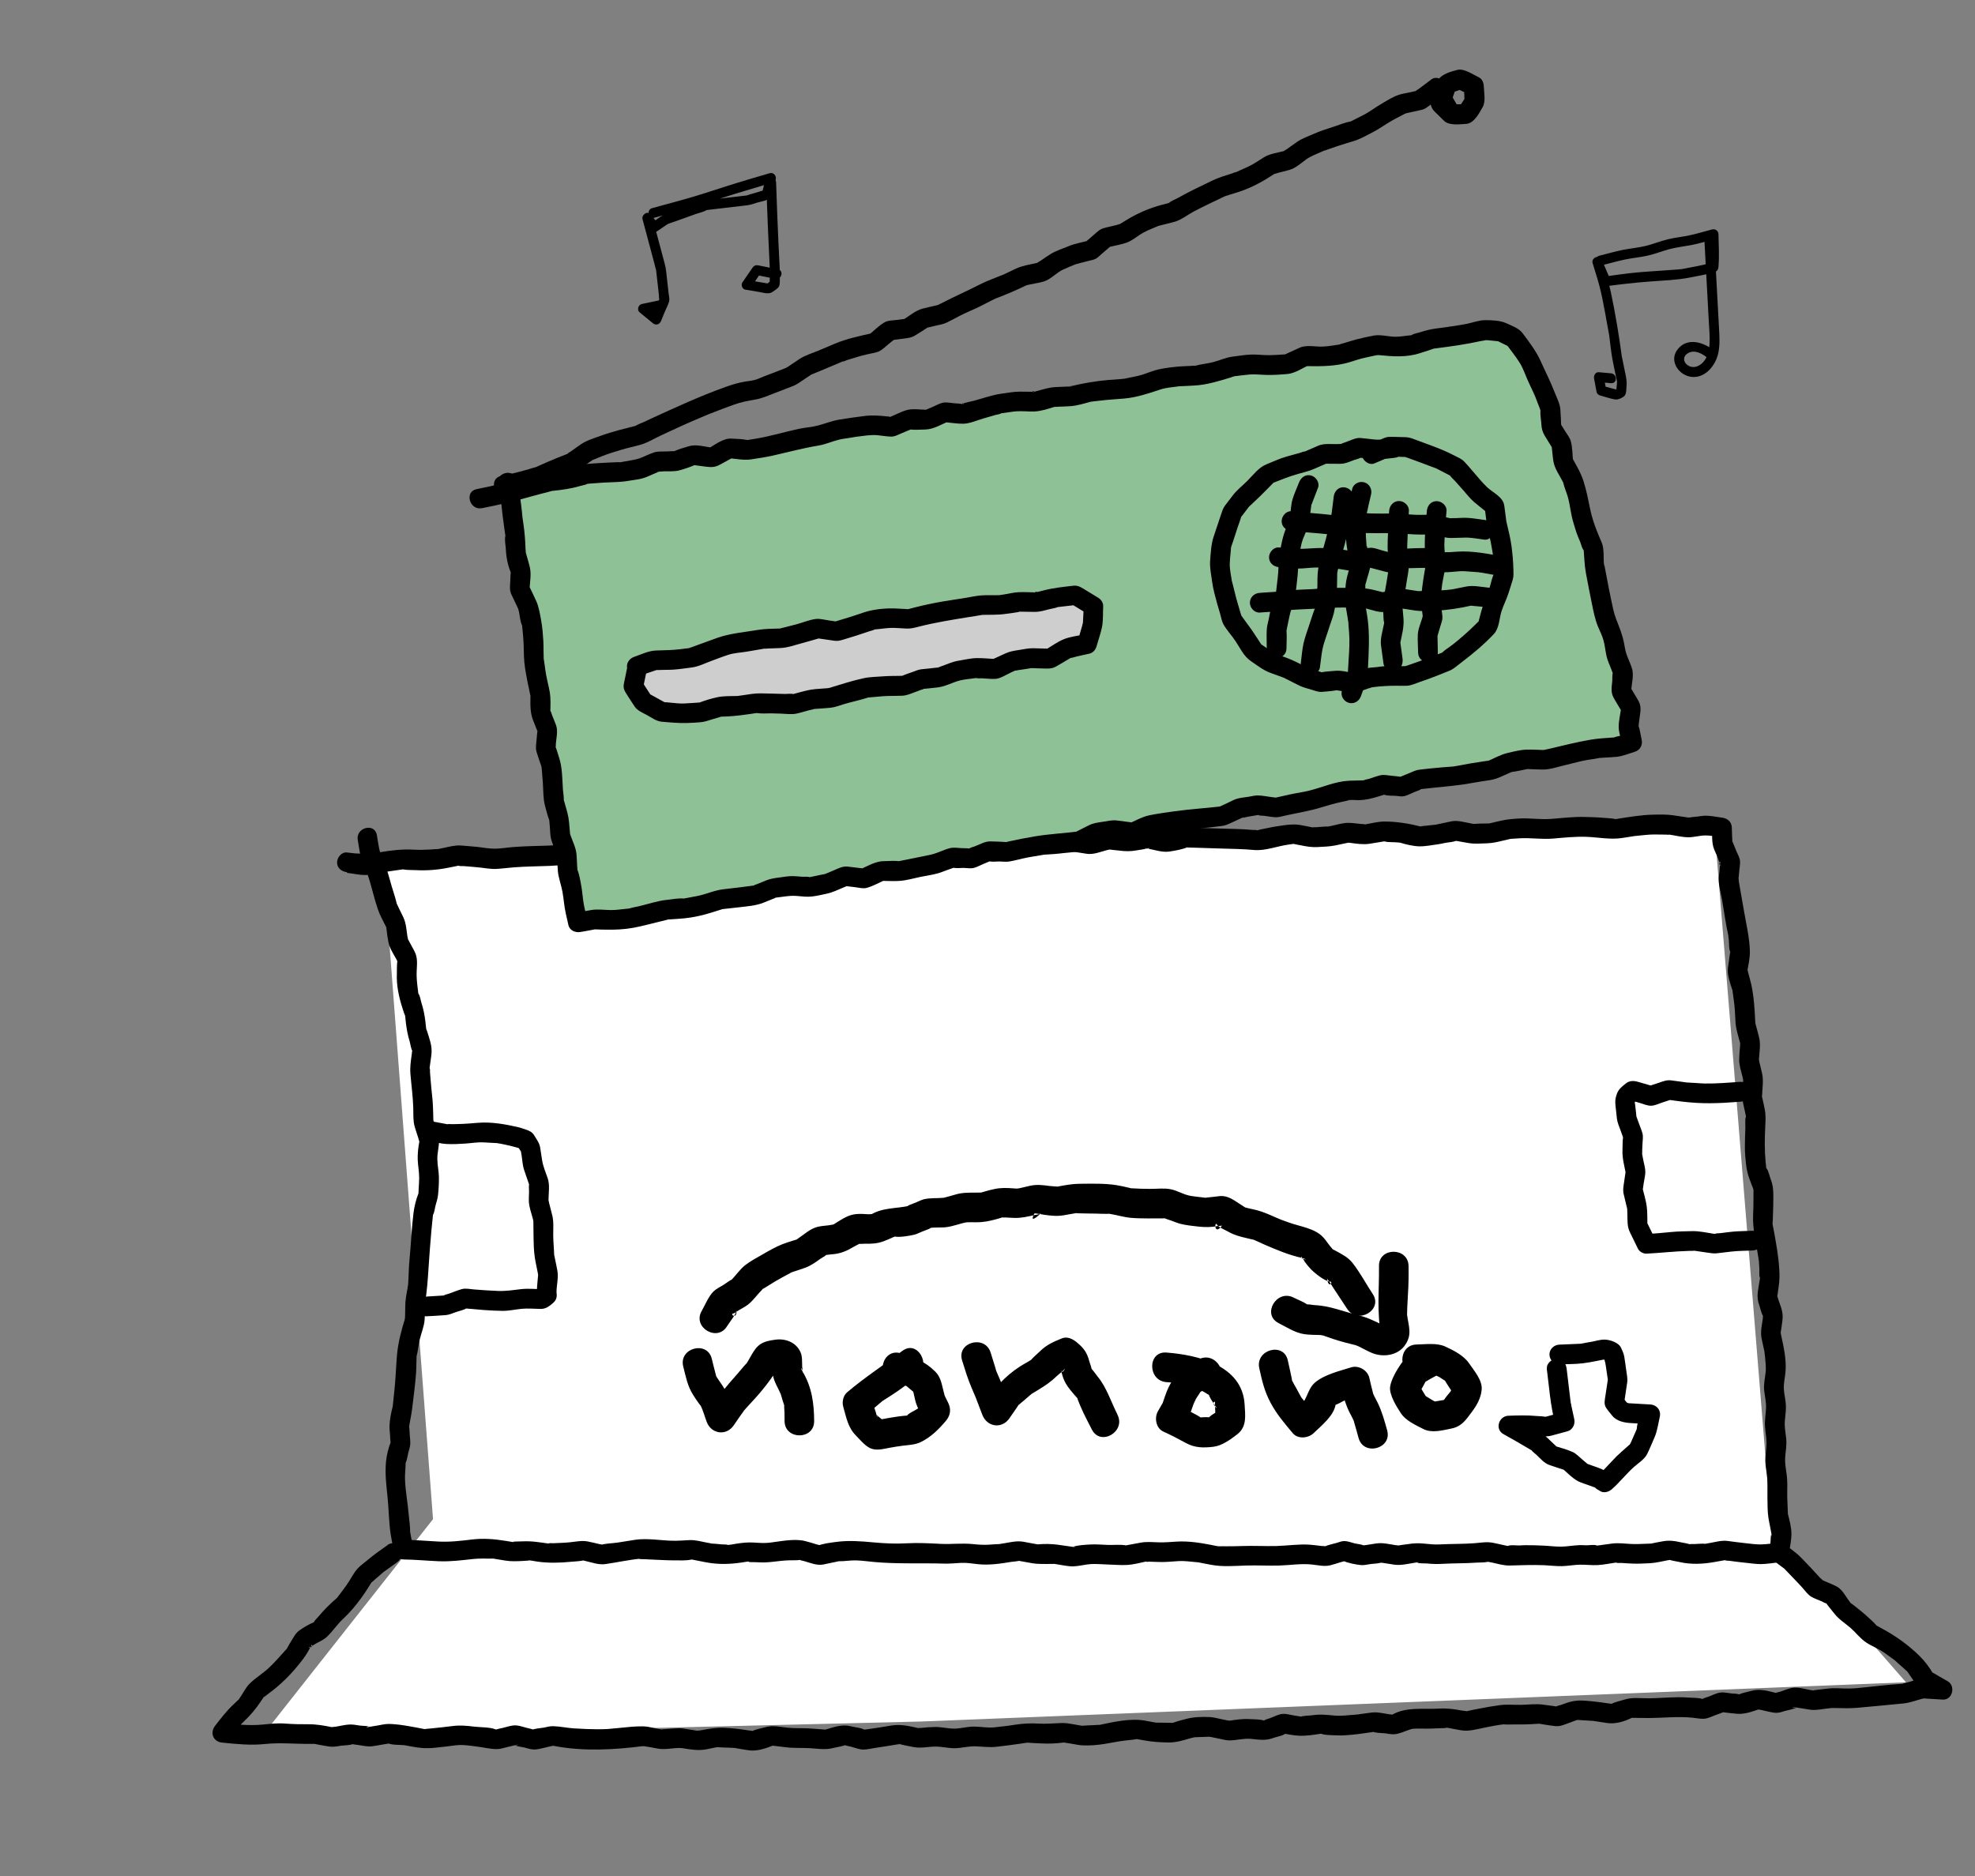 <?xml version="1.0" encoding="UTF-8"?>
<svg id="Camada_1" data-name="Camada 1" xmlns="http://www.w3.org/2000/svg" viewBox="0 0 601 571">
  <rect x="0" y="0" width="601" height="571" fill="#808080" stroke="none"/>
  <defs>
    <style>
      .cls-1 {
        fill: #fff;
      }

      .cls-2 {
        fill: #8fc197;
      }

      .cls-3 {
        fill: #cecece;
      }
    </style>
  </defs>
  <polygon class="cls-1" points="116.63 262.47 521.67 251.48 539 465 580 512 279.93 523.94 79.41 528.76 131.77 462.35 116.63 262.47"/>
  <g>
    <path d="m105.59,265.65c1.82.21,3.75.66,5.58.65,1.93,0,3.97-.61,5.88-.92,1.65-.26,3.3-.48,4.95-.71.35-.05.7-.11,1.05-.15.16-.02-1.1-.05-.18.11,1.15.2,2.41.13,3.58.19,3.4.18,6.82-.07,10.15-.77,1.01-.21,2.07-.37,3.07-.65.71-.19-.64-.16-.21.06.38.19,1.32.11,1.73.14,1.62.13,3.25.26,4.87.43s3.34.51,5,.42,3.45-.33,5.17-.47c3.68-.29,7.33-.3,11.01-.45s7.42-.61,11.13-1.13c.77-.11.51.05-.07.01.38.02.81-.07,1.18-.1,1.18-.1,2.36-.23,3.55-.29,1.77-.08,3.56.26,5.33.41s3.55-.16,5.31-.32,3.42.02,5.12.09,3.4.22,5.09.36c1.85.15,3.38-.16,5.2-.54.88-.18,1.79-.46,2.68-.55-1.45.15-.38.12.03.18.65.1,1.31.14,1.96.21,2,.22,3.49.2,5.46-.21,1-.21,2.11-.31,3.08-.64,1.1-.38-1.14-.12-.99-.07.42.14.95.14,1.39.2,1.79.26,3.57.57,5.37.73,1.9.18,3.93.55,5.82.26,1.07-.16,2.13-.35,3.2-.53.53-.09,1.06-.17,1.59-.26,1.08-.19-.63-.13-.04.03,1.53.42,3.77.06,5.37,0,2.02-.07,4.08-.15,6.09-.41,1.65-.21,3.86-.13,5.41-.73-1.18.46-2.1-.16-.84.12.53.12,1.08.19,1.62.29,1,.18,2,.38,3.01.53,3.76.6,8.02-.43,11.73-1.05,2.3-.38-1.86-.42.05-.04,1.19.23,2.4.37,3.59.56,1.8.28,3.54.31,5.36.33,3.45.04,6.86.2,10.3-.17s7.07-.05,10.53-.75c1.11-.22,2.25-.38,3.34-.67s.01.46-.99-.11c.29.16.82.13,1.15.18,1.86.29,3.73.67,5.6.8s4.07.49,5.88.06c.88-.21,1.76-.59,2.62-.88.62-.21,1.25-.4,1.87-.63.85-.31.91.03.09-.18.83.21,1.85.15,2.7.22l1.8.15c.39.03,1.72.2.18-.02,1.89.27,3.77.61,5.65.88,2.05.3,4.23-.63,6.2-1.15.3-.08.91-.13,1.17-.31.5-.34-2.13-.27-1.12,0,1.08.29,2.31.31,3.42.46,1.97.27,3.61.3,5.57-.06,1.07-.19,2.17-.32,3.22-.58,1.45-.36-.31.48-.87-.12.14.15.92.17,1.12.21,1.97.37,4.31,1.17,6.32.87,1.74-.26,4.05-.64,5.65-1.35-.5.22-.96.01-.15.1.44.05.9.03,1.34.04,1.16.04,2.33.08,3.49.11,1.76.06,3.51.12,5.27.17,3.45.1,6.82.14,10.25.45s7.03-1.17,10.44-1.64l1.57-.22c.38-.05,1.77-.15.13-.12-1.5.02-.38.05.06.16.62.15,1.26.25,1.88.37,1.8.36,3.37.66,5.21.56s3.63-.14,5.42-.5c1.14-.23,2.27-.47,3.4-.71.36-.07.72-.14,1.08-.23-.93.22-.66.06.08.16,1.89.27,3.95.57,5.85.28,1.07-.17,2.13-.35,3.19-.52.5-.08,1.01-.16,1.51-.25.85-.15-.92-.15-.07.07.98.26,2.2.16,3.21.24.5.04,1.01.1,1.52.11.93.02-.95-.28-.1-.01,1.75.55,4.09,1.11,5.94,1.14s3.66-.37,5.41-.59c.8-.1,1.56-.27,2.35-.44,1.01-.21,2.69-.24,3.57-.76.65-.39-1.07.01-1.11-.04.11.16,1.05.18,1.21.21,1.18.21,2.36.43,3.54.62,1.84.31,3.67.13,5.53.08s3.44-.47,5.2-.88c.58-.13,1.17-.25,1.74-.41.41-.12,1.11-.1-.19-.03,1.04-.06,2.07-.13,3.1-.2,3.45-.22,6.82.37,10.26.08s6.7-.64,10.05-.54c3.59.11,7.44.92,10.97.37l3.39-.53c.35-.06.71-.11,1.06-.17-1.08.16-.45.07.18.02,1.71-.16,3.42-.39,5.13-.4,1.18,0,2.36.03,3.54.04.35,0,.78.09,1.12.01.06-.01-1.08-.18-.06-.02,1.89.28,3.9.8,5.81.82,1.78.02,3.56-.57,5.33-.56,1.62.01,3.31.4,4.92.59l-3-3c.07,2.12-.17,4.53.59,6.53.29.77.66,1.51.99,2.26.25.56.79,2.74,1.33,3.02-1.47-.76-.17-2.03-.42-1.13-.04.16-.02.38-.05.54-.1.63-.11,1.3-.17,1.94-.08.92-.27,1.89-.24,2.82.05,2.01.68,4.14,1.03,6.12.62,3.57,1.09,7.23,1.88,10.77.2.9-.09-1.04-.01-.13.04.54.12,1.07.18,1.6.11.92-.03,2.57.39,3.42.08.16.19-1.12.06-.18-.07.51-.14,1.02-.22,1.53-.17,1.17-.34,2.34-.5,3.51-.29,2.1.61,4.62,1.26,6.61.21.64.19.57.05-.14.07.36.1.73.14,1.09.17,1.29.37,2.57.51,3.86.2,1.8.22,3.61.35,5.42.15,1.98.8,3.88,1.29,5.79.08.32.15.65.25.97-.34-1.09-.08-.55-.16.12-.15,1.27-.18,2.58-.26,3.86-.13,1.95.57,3.88,1.02,5.76.09.37.12.85.28,1.2-.09-.19.04-1.01-.11-.06-.19,1.24-.16,2.56-.24,3.81-.13,1.97.42,3.81.84,5.74.1.45.15.96.3,1.4.23.66.18-.78-.05-.13-.36,1.01-.13,2.6-.18,3.68-.09,1.79-.11,3.59-.14,5.38s.15,3.54.33,5.34c.21,2.09.66,3.67,1.43,5.63.21.55.4,1.12.65,1.65.3.64.18,1.21.22.08-.04,1.05,0,2.11-.01,3.16,0,1.79-.06,3.57-.12,5.37-.14,3.74.75,7.31,1.33,11,.17,1.07.33,2.14.51,3.21.01.06-.08-1.12-.05-.07.02.59.07,1.19.11,1.78.05.84-.14,2.31.19,3.08-.1-.24.17-1.02.02-.12-.11.67-.22,1.34-.33,2.02-.37,2.26-.73,3.96.06,6.15.37,1.03.61,2.56,1.23,3.45s-.03-.84.14-.99c-.23.21-.23,1.56-.26,1.82-.3,2.05-.79,4.04-.34,6.08l.78,3.61c.07.32.12.66.21.98-.41-1.35-.05-.14-.01.44.13,1.73.42,3.49.22,5.21-.21,1.83-.65,3.74-.43,5.57.21,1.73.62,3.5.56,5.23-.07,1.85-.44,3.71-.32,5.56s.49,3.53.47,5.29c-.02,1.85-.44,3.71-.36,5.56s.51,3.56.6,5.35-.01,3.7.03,5.54c.05,2.04,0,4.17.31,6.18.14.93.35,1.85.53,2.77l.3,1.57c.05.29.1.58.16.86.14.59-.25.03-.05-.42-.34.74-.23,2.03-.33,2.84l-.33,2.88,3-3c-1.83.18-3.71.52-5.55.55-1.72.03-3.51-.27-5.22-.44s-3.29-.41-4.94-.62c-1.75-.23-3.46.27-5.19.58-.52.09-1.05.18-1.57.28-.77.15-.35-.06.18,0-1.09-.11-2.26.05-3.36.07-.49,0-.99-.01-1.48.03-.74.07-.58-.13.07.1-.97-.34-2.07-.47-3.07-.69-1.97-.44-3.49-.61-5.49-.23-1.08.21-2.16.39-3.24.63-.54.12-1.18,0,.04.03-.42,0-.84.02-1.26.04-1.72.05-3.44.17-5.15.07-1.9-.11-3.81-.37-5.7-.11-1.08.15-2.15.29-3.23.44-.45.06-.91.12-1.36.18-1.11.15.22.05.05-.03-.73-.36-2.42-.05-3.23-.07-.71-.02-1.44-.07-2.15-.04-1.83.06-3.65.43-5.48.45s-3.65-.23-5.46-.31-3.62-.15-5.42-.13c-.6,0-1.2.05-1.8.08-.87.04-2.88-.26-3.64.18-.3.17,1.05.26.29.04-.46-.13-.95-.2-1.41-.31-1.14-.25-2.28-.52-3.43-.74-1.86-.36-3.82.02-5.69.16-3.41.25-6.85.16-10.26.35-1.67.09-3.19-.06-4.86-.24-1.82-.19-3.27-.12-5.08.17-1.05.17-2.2.23-3.23.51s1.7.26,1.11.03c-.46-.18-1.11-.17-1.59-.25-1.92-.3-3.88-.8-5.81-.51-1.04.16-2.08.32-3.11.48-.49.08-1.01.11-1.48.23-1.1.28,1.26.28.9,0-.63-.47-2.16-.54-2.92-.74-.98-.25-2.12-.7-3.14-.7-.79,0-1.6.35-2.35.57-1.17.35-2.51.58-3.62,1.08-.69.31.57.09.31-.02-.33-.14-.87-.1-1.22-.13-1.19-.13-2.37-.3-3.56-.39-3.34-.25-6.92.32-10.29.4s-6.8-.12-10.21,0c-1.7.06-3.38.08-5.08.08-.63,0-1.28-.04-1.91,0-.39.02-1.27-.11.13.1-.98-.14-1.95-.38-2.92-.56-3.38-.65-6.9-1.18-10.35-.96-1.78.11-3.53.27-5.31.22-1.87-.06-3.73-.24-5.58.09-1.07.19-2.13.4-3.19.6-.46.09-.95.14-1.41.27-.8.22.98.1.09-.05-1.69-.28-3.59-.08-5.31-.12s-3.6-.24-5.38-.14c-1.64.09-3.88.18-5.43.72.53-.19,1.03.15.04.01-.54-.08-1.08-.15-1.62-.23-1-.14-2.01-.29-3.01-.43-1.91-.26-4.05-.28-5.96-.12-.96.08.24.1.14.08-.33-.09-.69-.13-1.03-.19-1.2-.22-2.4-.46-3.6-.67-1.94-.34-3.75.11-5.68.43-.52.09-1.05.17-1.57.26-.73.13-.41,0,.18,0-1.12.02-2.24.13-3.36.2-1.69.1-3.17,0-4.86-.17-3.34-.36-6.61.09-9.95-.08s-6.85-.37-10.27-.17-6.71.03-10.24-.29c-3.78-.35-7.46-.63-11.24-.13-1.78.24-4.01.5-5.67,1.17-.81.33,2.02.41,1.02-.05-.37-.17-.82-.24-1.22-.35-1.2-.35-2.4-.76-3.62-1.05-3.24-.79-7.31.09-10.6.49-1.69.21-3.25.09-4.95-.02-1.83-.11-3.43.06-5.25.34-1,.15-2.01.37-3.01.46-.36.04,1.05.1.27-.11-.53-.14-1.19-.09-1.74-.13-1.07-.08-2.16-.24-3.23-.24-.48,0,1.07.27.29.03-.51-.16-1.08-.21-1.6-.32-1.75-.35-3.51-.85-5.31-.77s-3.57.24-5.35.19c-3.56-.1-7.6-.81-11.12-.3-1.81.27-3.61.58-5.42.86-1.68.26-3.78.21-5.36.8-.61.23,2.12.31,1.11-.05-.44-.16-.95-.22-1.41-.32-1.14-.26-2.28-.55-3.42-.77-1.78-.35-3.66.07-5.45.25-1.67.17-3.33.21-5.01.28-.38.02-1.07-.08-1.42.06-.57.23.99.17.19.07-1.08-.14-2.15-.3-3.23-.44-1.82-.25-3.43-.34-5.27-.24-.95.05-1.99-.01-2.93.15.82-.15.86.13.18.02s-1.31-.21-1.97-.32c-3.41-.56-6.83-.85-10.29-.43s-6.88.82-10.36.62-6.97-.48-10.51-.51l2.89,2.2-.49-2.6c-.11-.57-.21-1.14-.32-1.71-.13-.65-.03-1.27-.07-.2.07-1.76-.28-3.64-.42-5.4-.29-3.59-1.04-7.3-1.13-10.89-.03-1.06.08-2.13.13-3.19.02-.53.07-1.06.06-1.59-.02-1.05-.32.62,0-.02.45-.91.57-2.16.82-3.14.23-.88.57-1.8.6-2.73s-.12-1.95-.18-2.9c-.04-.62-.04-1.27-.12-1.89-.13-.95-.11-.07-.12,0,.3-2.01.77-4,1.01-6.03.43-3.58.92-7.23,1.18-10.83.08-1.08.07-2.17.1-3.26.02-.49.05-.97.05-1.46-.02-1.27-.18.42-.04-.09.49-1.76.6-3.64,1.04-5.42.48-1.94,1.31-3.88,1.45-5.88.08-1.06.05-2.13.08-3.2.01-.56.09-1.16.04-1.72-.07-.9-.2.99-.04.08.66-3.82.89-7.51,1.14-11.37.23-3.61.52-7.23.83-10.83.09-1.02.21-2.05.31-3.07.05-.49.1-.99.15-1.48.09-.98.31-.69,0-.16.47-.82.58-2.14.83-3.06.28-1.03.63-2.06.74-3.13.18-1.79.3-3.72.26-5.52s-.47-3.63-.48-5.45.49-3.59.52-5.38-.91-4.03-1.55-5.77c-.21-.58-.16-1.33-.17-.1,0-.27-.02-.55-.02-.82,0-1.27-.07-2.54-.11-3.8-.06-1.79-.28-3.57-.46-5.35s-.3-3.45-.44-5.17c-.02-.26.06-.98-.1-1.22-.05-.07-.19,1.15-.04.05.17-1.29.36-2.57.53-3.86.31-2.23-.13-3.78-.79-5.91-.12-.39-1-3.28-.61-1.53-.23-1.01-.28-2.09-.41-3.12-.25-1.9-.56-3.58-1.15-5.4-.27-.83-.42-2.21-.95-2.91-.06-.09.12,1.16-.01.08-.07-.59-.15-1.18-.22-1.77-.22-1.8-.38-3.39-.3-5.19.1-2.31.37-4.1-.75-6.18l-1.72-3.17c-.16-.3-.34-.6-.49-.9.58,1.16.21.21.13-.35-.29-1.95-.38-3.94-1.22-5.73-.49-1.04-1.01-2.07-1.51-3.11-.19-.4-.36-.83-.58-1.2-.26-.43.31,1.1.03-.06-.4-1.71-.99-3.39-1.49-5.08s-.93-3.46-1.52-5.14-1.47-3.33-1.97-5.05-.7-3.68-1.04-5.48c-.72-3.79-6.5-2.18-5.79,1.6.34,1.81.52,3.74,1.04,5.5s1.4,3.37,1.99,5.09c1.17,3.41,1.89,6.98,3.05,10.39.62,1.83,1.61,3.58,2.47,5.31.5,1.01,0,.57.09.11-.05.24.1.58.12.82.11,1.25.33,2.56.56,3.79.36,1.95,1.55,3.64,2.49,5.38.16.29.34.9.61,1.12-.13-.11-.13-2.05-.36-.78s-.12,2.65-.17,3.9c-.16,3.58.63,7.22,1.73,10.6.17.52.32,1.06.51,1.57.26.68.32.73.12-.07.25,1,.28,2.1.41,3.12.25,1.89.56,3.6,1.13,5.42.2.64.42,2.57.93,3-.32-.27.19-2.21-.05-.91-.12.67-.19,1.36-.28,2.04-.28,2-.54,3.78-.37,5.79.28,3.42.76,6.85.86,10.28.06,1.89-.09,3.88.42,5.71.32,1.13.72,2.25,1.08,3.37.14.43.22.99.45,1.39-.05-.08.06-.98-.12-.06-.33,1.71-.54,3.7-.47,5.45s.44,3.62.44,5.44c0,1.08-.1,2.18-.15,3.26-.02.5-.07,1-.07,1.5,0,1.04.3-.75,0,0-.73,1.8-1.28,4.06-1.51,5.99-.44,3.64-.66,7.3-.94,10.95-.14,1.8-.32,3.6-.44,5.4-.05.84-.07,1.68-.11,2.52l-.07,1.64c-.02.37-.17,2.14.04.53-.27,2.03-.78,4.06-.94,6.1-.07.83-.04,1.68-.06,2.51l-.05,2.01c-.02.61-.31,1.39.07.18-1.14,3.61-2.2,7.59-2.52,11.37s-.4,7.21-.8,10.85c-.1.95-.2,1.91-.3,2.86-.06.57-.12,1.14-.18,1.71-.1,1.05-.09.48,0,.14-.5,1.85-.94,4.1-1,6.03-.03.95.12,1.95.18,2.9.04.62.03,1.28.12,1.89.14.93.05.12.11-.02-.69,1.81-1.29,4.08-1.47,6.02-.35,3.76.09,7.15.47,10.88s.39,7.76.99,11.55c.27,1.74.66,3.46.98,5.19.24,1.29,1.65,2.19,2.89,2.2,3.62.04,7.16.4,10.77.54s6.92-.3,10.41-.68c1.75-.19,3.52-.11,5.28-.12.3,0,.6.02.9,0-1.06.1-.69-.1-.04,0,1.2.21,2.4.39,3.6.59,1.84.3,3.52.22,5.39.12.46-.02,3.08-.17,1.41-.21,1.01.02,2.07.28,3.06.42,3.42.47,6.76.38,10.2.04,1.11-.11,2.29-.13,3.39-.34.69-.13.46-.05-.18-.16.38.06.77.17,1.15.26,1.94.44,4.07,1.24,6.06.95,3.57-.51,7.18-1.32,10.77-1.66-1.59.15.88.17,1.41.19,1.1.05,2.19.11,3.29.15,1.81.07,3.63.19,5.44.18,1.67,0,3.68.12,5.31-.24.79-.17-.62-.17-.27-.09.4.09.81.16,1.21.24,1.19.23,2.37.48,3.56.7,3.68.68,7.18.59,10.84.03.54-.08,1.08-.17,1.63-.25.85-.13.62.19-.04,0,.85.25,2.04.12,2.93.18,1.73.1,3.16.08,4.88-.13s3.35-.4,5.07-.46c1.04-.04,2.22.07,3.24-.12.81-.16-.65-.34-.18-.05.39.24,1.07.31,1.5.44,1.94.56,3.78,1.39,5.81,1,1.04-.2,2.08-.44,3.12-.66.49-.1,1-.18,1.49-.32,1.05-.29-.85-.03.03,0,1.77.04,3.54-.32,5.31-.26s3.59.31,5.37.48c7.09.66,14.23.29,21.36.5,1.73.05,3.47-.13,5.19-.22s3.39.21,5.08.39c3.39.37,6.88-.15,10.22-.7.84-.14,2.02-.13,2.81-.47-.04.02-2.23-.26-.87.08.58.14,1.18.22,1.77.33,1.77.33,3.46.7,5.26.69,1.14,0,2.28.03,3.42,0,.33-.01,1.58,0,.03-.1.38.02.77.11,1.15.16,1.76.25,3.68.75,5.45.67s3.47-.6,5.22-.69,3.66.1,5.46.15,3.66.22,5.46.12c1.95-.1,4-.65,5.9-1.06.92-.2-.36-.06-.17.03.24.12.87.03,1.13.03,1.23.04,2.47.1,3.71.11,1.74.01,3.48-.2,5.22-.29s3.58.18,5.35.33c.3.03.6.05.9.08-1.36-.1-.57-.08-.18,0,1.24.27,2.5.48,3.75.72,3.41.66,7,.35,10.47.23s6.76.09,10.15,0,6.8-.67,10.1-.31c1.83.2,3.76.68,5.57.23,1.05-.26,2.08-.62,3.11-.93.48-.14,1.02-.24,1.48-.44,1.19-.51-1.52-.37-.9-.07,1.51.73,3.97,1.22,5.66,1.38.89.08,1.86-.16,2.75-.29,1.09-.17,2.6-.13,3.62-.56.73-.31-1.12-.04-1.11-.03.13.16,1.04.16,1.22.19,1.19.18,2.38.37,3.57.55,1.94.29,3.81-.17,5.73-.48.46-.07.91-.14,1.37-.22,1.04-.17-.05.08-.13.03.55.41,2.4.25,3.07.32,1.69.18,3.18.2,4.88.1,3.39-.19,6.79-.11,10.17-.36,1.08-.08,2.4.02,3.45-.25.77-.2-.52-.19-.27-.1.43.16.95.21,1.4.3,1.82.39,3.67.98,5.54.93,3.52-.09,6.97-.24,10.5-.09,1.79.08,3.61.32,5.41.28s3.58-.4,5.38-.44,3.65.22,5.46.12c1.99-.11,3.99-.57,5.97-.81.8-.1-.64-.15-.29.07.26.17,1.24.07,1.52.09,1.15.07,2.3.16,3.45.2,1.74.06,3.51-.03,5.25-.12s3.6-.55,5.38-.89c.41-.08.91-.11,1.31-.25.86-.32-2.08-.34-1.02.03s2.31.52,3.43.77c3.47.78,7.1.6,10.59-.03,1.06-.19,2.13-.37,3.19-.57s-.04.09-.13.02c.21.17,1.21.16,1.46.19,1.61.21,3.21.44,4.82.59s3.22.43,4.81.41c1.84-.03,3.72-.37,5.55-.55s2.8-1.24,3-3c.22-1.88.68-3.87.66-5.76-.02-1.98-.65-4.33-1.15-6.23.16.6.06.85.07.12,0-.59-.04-1.19-.07-1.78-.04-1.05-.1-2.1-.12-3.14-.04-1.82.08-3.67-.03-5.49s-.56-3.64-.62-5.47.38-3.71.39-5.56-.44-3.57-.5-5.35.37-3.71.36-5.56-.47-3.52-.62-5.28c-.15-1.85.35-3.73.5-5.58.29-3.74-.59-7.58-1.38-11.21-.03-.15-.13-1.07-.25-1.15.29.18-.22,2.44.1.83.24-1.26.37-2.56.56-3.83.35-2.38-.31-3.93-1.1-6.16-.18-.49-.31-1.12-.56-1.58-.54-.96-.33,1.86-.08,1.02.36-1.19.42-2.56.62-3.79.31-1.93.29-3.6.16-5.56-.23-3.7-.9-7.34-1.55-10.98-.18-1.03-.45-2.07-.56-3.11.08.81.07.77.13.03.06-.68.05-1.38.08-2.06.07-1.79.11-3.57.12-5.37,0-2.17-.05-3.67-.84-5.68-.32-.82-.65-2.64-1.28-3.25-.42-.41.03,1.02-.02.22-.04-.67-.13-1.34-.2-2.01-.35-3.58-.31-7.12-.13-10.71.1-1.95.23-3.69-.18-5.6-.27-1.24-.5-2.48-.81-3.71-.19-.78.08-.32-.01.19.09-.49.07-1.04.1-1.54.13-2.01.38-3.87-.09-5.84-.28-1.19-.55-2.39-.85-3.58-.07-.3-.11-1.23-.14-.45-.03.89.12-.6.13-.81.14-1.99.46-3.95,0-5.9-.28-1.19-.62-2.37-.93-3.55-.1-.38-.18-.76-.3-1.13.28.89.08.63.05-.11-.18-3.75-.4-7.62-1.19-11.3-.26-1.2-.63-2.38-.94-3.57-.1-.38-.14-.84-.32-1.2-.44-.92-.3,2.25,0,.68.36-1.89.84-4.09.81-6.03-.06-3.85-1.01-7.87-1.67-11.65-.32-1.82-.64-3.63-.96-5.45-.15-.84-.29-1.69-.44-2.53l-.3-1.76c-.07-.38-.03-1.48-.15-.78-.13.81.09-.25.12-.48.08-.64.11-1.29.17-1.94.08-.92.28-1.9.24-2.82-.05-1.07-.72-2.22-1.15-3.2-.49-1.11-.88-2.46-1.53-3.48-.21-.33.24,2.18.33.86.03-.52-.04-1.07-.06-1.59l-.1-2.93c-.06-1.77-1.34-2.8-3-3s-3.31-.58-4.94-.59c-.82,0-1.67.17-2.48.26l-1.83.19c-.24.03-1.5.33-.71.16.65-.13-.09-.01-.46-.07-.49-.07-.98-.15-1.47-.22-1.03-.15-2.07-.32-3.11-.46-1.93-.27-3.98-.21-5.93-.17-3.6.07-7.2.69-10.75,1.24-.38.06-.79.17-1.18.18.87-.04.71-.02.07-.15-1.14-.22-2.39-.22-3.55-.33-1.75-.16-3.51-.19-5.26-.24-3.42-.1-6.87.3-10.28.58s-6.68-.32-10.05-.1c-1.8.12-3.5.24-5.26.65-1.11.26-2.23.48-3.33.78-.72.19-.4.03.19.03-.41,0-.83.03-1.24.04-1.17.04-2.37,0-3.54.11-.71.06-.55.05.14.12-.44-.05-.89-.16-1.32-.23-1.88-.33-4.05-1.02-5.95-.67-.96.18-1.92.41-2.88.61-.53.11-1.07.21-1.6.34-1.01.25-.37.08-.08.06-.99.06-1.99.22-2.98.32-.54.06-1.14.06-1.67.18-.85.19-.37.04.02.14-3.63-.93-7.66-1.61-11.42-1.57-1.9.02-3.91.56-5.78.88-1.08.18-.03-.09.07-.02-.2-.13-.94-.09-1.18-.11-1.22-.12-2.45-.3-3.68-.35-1.78-.07-3.63.55-5.37.91-.39.08-.81.14-1.2.25-.41.12,1.12-.04.28-.05-1.26-.02-2.54.14-3.79.22-.35.02-.78-.03-1.12.06-.18.05,1.08.25.18.03-1.15-.28-2.33-.46-3.48-.69-1.99-.4-3.64-.24-5.64.04-1.64.23-3.22.47-4.84.84-1.03.24-2.2.36-3.18.73-.7.27.62.1.3-.05-.4-.18-1.07-.1-1.51-.14-3.46-.31-6.88-.32-10.35-.43-1.73-.05-3.45-.11-5.18-.16-1.89-.06-3.95-.38-5.83-.05-.82.15-1.63.39-2.44.58s-2.43.27-3.16.75c-.06.04,1.82.34,1.12-.03-.39-.2-1.15-.22-1.58-.3-1.13-.21-2.26-.44-3.39-.64-1.92-.34-3.77.19-5.66.53-.52.09-1.07.16-1.59.29-1.36.34.06-.46.87.12-.56-.39-2.22-.3-2.88-.39-1.89-.26-3.63-.63-5.5-.14l-3.3.86c-.38.1-.91.15-1.26.33-.6.3,2.28.28.81-.03-3.61-.75-7.83-1.47-11.52-1.38-1.79.04-4.09,1.04-5.7,1.74-.79.34-.29-.1.13.08-.28-.12-.9-.04-1.19-.05-1.18-.05-2.38-.15-3.56-.14-.73,0-.67-.04.07.07-.36-.05-.73-.11-1.09-.17-1.2-.19-2.39-.38-3.59-.56-1.97-.3-3.7.17-5.64.56-.52.1-1.04.2-1.55.31-.74.17-.38-.03.19,0-1.1-.06-2.23.02-3.33.02-1.71.01-3.33.15-5.04.33-3.36.36-6.71.19-10.08.15-1-.01-2.22-.22-3.21-.04-.47.09,1.1.2.29.05-.53-.1-1.07-.17-1.6-.25-2.02-.31-3.91-.76-5.93-.43-1.13.18-2.26.38-3.38.56-.39.07-.79.12-1.18.2.97-.19.61-.07-.09-.04-1.13.05-2.26.13-3.39.2-.22.01-.97-.06-1.18.07-.3.18,1.04.19.54.09-.23-.05-.47-.08-.71-.13-2.02-.37-4.22-1.02-6.28-.82-.9.09-1.79.24-2.68.36l-1.79.24c-.45.06-1.64.03-.18.02-1.81,0-3.61.26-5.42.31s-3.63-.13-5.43-.02c-1.99.12-4.07.57-6.02.96-.58.12.97.14.16-.09-.39-.11-.91-.07-1.32-.11-1.15-.09-2.37-.31-3.53-.29-.77.02,1.08.18.2.04-.4-.06-.81-.12-1.21-.18-1.2-.18-2.41-.36-3.61-.53-1.96-.28-3.92.37-5.84.77-.4.08-.81.14-1.2.25-.75.22.69.22.2-.07-.77-.46-2.64-.29-3.53-.38-1.87-.2-3.37.11-5.21.49-.89.18-1.78.43-2.68.55.71-.1.82-.04.13-.15-.62-.1-1.27-.1-1.9-.15-1.76-.14-3.51-.26-5.27-.33-3.45-.14-6.89.51-10.32.18-3.64-.36-7.04-.23-10.68.27-1.18.16-2.36.33-3.54.49-.37.05-.75.11-1.12.15.01,0,1.01-.08,0-.04-1.73.07-3.45.26-5.18.32-3.63.12-7.22.16-10.85.45-1.81.14-3.65.48-5.46.49s-3.49-.35-5.2-.53-3.33-.29-5-.43c-1.81-.15-3.45.31-5.21.68-.55.12-1.1.22-1.64.35s-1.19.01.03.05c-.91-.03-1.85.1-2.76.14-1.7.09-3.29.12-4.99.03-3.56-.19-6.86.24-10.39.81-1.07.17-2.15.35-3.22.53-.47.08-.95.15-1.42.23-.73.13.53.05.3-.07-.75-.38-2.27-.27-3.1-.36l-2.41-.28c-1.62-.19-2.98,1.51-3,3-.02,1.78,1.4,2.81,3,3h0Z"/>
    <path d="m129.85,347.07c1.99.37,4.07,1,6.1,1.1,1.81.09,3.71,0,5.52-.12,1.9-.12,3.83-.48,5.73-.37l4,.22c.7.04.85.25-.09-.06.41.14.89.18,1.31.26,2.3.46,4.43.96,6.66,1.7l-1.79-1.38c.45.73.85,1.52,1.36,2.2.41.55-.13-.91-.11-.21.01.43.13.88.2,1.3.22,1.46.29,3.02.77,4.42l1.05,3.06c.15.43.28.87.44,1.29.31.81,0-.1.04-.27-.18.79-.04,1.79-.05,2.6-.02.93-.1,1.88-.06,2.81.07,1.8.8,3.66,1.24,5.39.07.27.09.63.22.88-.13-.26-.08-1.11-.09-.29,0,1.05.03,2.11.04,3.16.04,3.05.02,6.21.62,9.2l.72,3.6c.06.3.08.65.19.94-.39-1.03-.04-.96-.12-.57-.04.21-.03.45-.05.66-.14,1.89-.45,3.8-.26,5.69l1.49-2.59-1.41,1.09,1.51-.41c-2.11-.03-4.31-.27-6.4-.03-2.38.28-4.7.65-7.1.55s-4.9-.25-7.36-.46c-1.16-.1-2.47-.41-3.62-.1-1.36.37-2.7.96-4.03,1.43-.29.1-1.43.31-1.62.58.15-.21,1.23-.11.35-.08-.36.01-.72.04-1.09.07l-4.35.27c-1.62.1-3,1.31-3,3,0,1.55,1.37,3.1,3,3,1.95-.12,3.91-.18,5.86-.36,1.05-.1,2.01-.53,3-.89,1.07-.38,2.41-.64,3.39-1.2.46-.27-.48.16-.6.04.05.05.3.02.36.03.57.09,1.16.1,1.73.15,1.2.11,2.4.23,3.61.32,1.92.14,3.87.24,5.8.26s3.84-.43,5.73-.62,3.85,0,5.75.03c1.36.02,2.22-.49,3.25-1.29s1.74-1.55,1.73-2.92c0-.37-.08-.72-.07-1.09.05-2.08.63-4.24.27-6.3-.21-1.18-.47-2.36-.71-3.54-.1-.51-.19-1.03-.31-1.53-.18-.75.06,1.14.03.14-.05-1.89-.25-3.78-.28-5.67-.03-2.07.21-4.32-.31-6.34l-.96-3.76c-.08-.32-.12-.78-.27-1.07-.03-.05,0,1.04.1.57.04-.19,0-.42.01-.62.04-2.07.42-4.38-.26-6.37-.62-1.81-1.41-3.61-1.7-5.51l-.59-3.84c-.15-1.01-.63-1.76-1.16-2.63-.25-.4-.48-.82-.75-1.21-.61-.9-1.43-1.27-2.41-1.59-.81-.27-1.62-.58-2.45-.77-3.92-.88-8.05-1.63-12.08-1.31-1.99.16-3.97.34-5.96.38l-1.95.04c-.46,0-1.1-.1-1.55.03-.4.12.85.16.58.09-.17-.04-.35-.07-.52-.1l-1.91-.36c-.92-.17-1.84-.35-2.76-.52-1.59-.3-3.24.44-3.69,2.1-.4,1.46.49,3.39,2.1,3.69h0Z"/>
    <path d="m529.77,329.24c-3.64.24-7.32.58-10.97.52-.92-.01-1.84-.1-2.75-.16l-1.8-.1c-.24-.01-1.44-.16-.55,0s-.15-.02-.37-.05l-1.99-.27c-.92-.12-1.83-.25-2.75-.37-1.45-.2-2.61.33-3.97.78-1.02.34-2.04.67-3.07,1.01h1.6c-1.12-.32-2.24-.64-3.36-.96-1.83-.53-3.39-1.21-5.11.16-1.24.99-2.18,1.71-2.72,3.27-.46,1.31-.49,2.24-.34,3.6.14,1.25.26,2.5.41,3.75s.65,2.32,1.06,3.47l.74,2.06c.05.14.08.35.17.46.24.32.02-1.1-.08-.47-.21,1.31-.13,2.72-.19,4.04-.12,2.49.6,4.97,1.06,7.42v-1.6c-.24,1.68-.48,3.35-.73,5.03-.12.84-.18,1.62,0,2.46.21.98.47,1.96.7,2.94l.33,1.36c.05.22.23,1.17.11.31s-.04.01-.03.23l.05,1.6c.05,1.83-.07,3.56.74,5.24s1.65,3.38,2.48,5.08c.44.89,1.61,1.53,2.59,1.49,4.35-.22,8.65-.73,13-.84.5-.01,1.04.02,1.54-.04.58-.07-.71-.13-.54-.1.17.03.35.05.53.08l4.27.63c.93.14,1.78.26,2.72.15l4.2-.5c2.18-.26,4.4-.24,6.59-.34,1.62-.07,3-1.33,3-3,0-1.57-1.37-3.07-3-3-1.98.08-3.99.09-5.97.26-1.26.11-2.52.3-3.77.45-.53.06-1.26.03-1.77.21-.46.16.42.1.58.13-.19-.03-.38-.06-.56-.08-2.25-.33-4.62-.92-6.9-.86-2.11.06-4.23.05-6.33.26-2.53.25-5.04.48-7.59.6l2.59,1.49c-.91-1.86-1.81-3.72-2.72-5.57l.41,1.51c-.06-1.93.05-3.94-.21-5.86s-.88-3.84-1.33-5.74v1.6c.14-.97.28-1.94.42-2.91.16-1.11.49-2.34.49-3.46s-.41-2.38-.61-3.48l-.36-1.89c-.04-.19-.06-.39-.11-.58-.14-.58.05.58.07.53.12-.28.04-.79.05-1.09l.1-2.09c.05-1,.25-2.14-.02-3.12s-.73-2.04-1.09-3.04l-.6-1.67c-.38-1.06-.06.53-.09.12-.12-1.35-.29-2.7-.44-4.05-.03-.28-.04-.58-.09-.85-.15-.81.22.47-.13.42.06,0,.53-1.5.58-1.64l-.77,1.32,1.79-1.45-2.92.77,2.89.83c1.07.31,2.32.87,3.45.87s2.27-.59,3.28-.92,1.97-.65,2.95-.97h-1.6c3.07.42,6.1.84,9.19,1.02,2.75.16,5.49.13,8.24-.01,1.79-.09,3.57-.24,5.35-.36,1.62-.11,3-1.3,3-3,0-1.54-1.37-3.11-3-3h0Z"/>
    <path d="m117.95,470.23c-2.09,1.5-4.21,2.94-6.16,4.61-.97.83-2.11,1.6-2.97,2.54-1.04,1.13-1.79,2.64-2.62,3.92-.5.77-1.01,1.51-1.56,2.25l-1.6,2.12c-.2.26-.39.52-.59.78-.67.88.45-.44,0-.05-2,1.73-3.81,3.52-5.5,5.54-.44.53-1.07,1.08-1.4,1.67-.46.82.74-.21-.11.14-1.4.58-3.07,1.55-4.3,2.43-1.02.73-1.52,1.61-2.15,2.67-.49.82-1.02,1.64-1.47,2.48-.66,1.26.33-.16-.29.5-1.85,2-3.5,4-5.5,5.86-1.83,1.7-4.1,3.03-5.83,4.79-1.03,1.05-1.76,2.51-2.57,3.73-.22.33-.47.66-.67,1.01-.55.93.43-.41.02-.03-.59.56-1.18,1.13-1.78,1.69-2.06,1.96-3.69,4.1-5.44,6.35-1.65,2.12-.6,4.85,2.12,5.12,4.35.44,8.66.89,13.03.43,4.64-.49,9.16.01,13.82-.04.32,0,2.14.05.55-.11.44.05.88.15,1.32.23,1.34.23,2.69.54,4.04.7,1.18.13,2.17-.05,3.32-.25.71-.12,3.47-.14,3.93-.67-.3.34-2.33-.23-.76.11.73.16,1.5.23,2.24.34,1.37.21,2.75.53,4.13.38,1.01-.11,2.03-.33,3.04-.5.69-.11,1.39-.22,2.08-.34.92-.16-.78-.21.18.08,1.29.39,3.01.3,4.35.41,1.15.09-.04-.03.11,0,.69.13,1.38.26,2.08.39,2.56.48,4.5.68,7.09.43,2.18-.21,4.35-.48,6.52-.76s4.2.1,6.37.36c2.03.24,4.16.79,6.2.79,1,0,2.03-.35,2.99-.58l1.93-.46c.31-.07.67-.12.97-.23,1.31-.47-.43.7-.92-.13.27.46,2.92.79,3.45.93,1.28.35,2.36.73,3.7.54,1.16-.16,2.32-.51,3.46-.75.61-.13,1.23-.31,1.84-.4.45-.07-.2.12-.53.07.24.04.49.04.72.08,8.68,1.67,18.27,1.13,26.98,0-1.15.15-.26-.03.43.08l1.87.31c1.1.18,2.28.49,3.4.53,1.3.04,2.68-.19,3.98-.28.48-.03.98-.03,1.46-.1-1.2.17-.08,0,.64.1,2.58.4,4.8.83,7.38.35,1.24-.23,2.5-.56,3.76-.71.57-.07-.56.07-.52.07.27.02.54.01.81.03.81.07,1.62.07,2.43.1.67.03,1.35.08,2.02.09.57,0-1.07-.2-.1-.02,1.44.27,2.89.49,4.33.72,2.44.39,5.02-.44,7.31-1.34,1.04-.41-.17-.08.03-.05.61.07,1.23.14,1.84.21,1.17.13,2.34.32,3.51.4,2.02.13,4.06.05,6.08.16,2.4.14,4.67.56,7.01-.04,1.28-.33,2.87-.47,4.06-1.05.85-.41-1.96-.49-.8.04.7.31,1.6.43,2.33.62,1.13.3,2.4.83,3.59.85s2.6-.36,3.82-.53c2.18-.31,4.33-.66,6.5-1.03.2-.03,1.35-.1,1.45-.25-.33.45-2.19-.26-.68.14,1.42.38,2.9.65,4.34.92,2.26.43,4.51-.19,6.79-.16,1.94.03,3.88.55,5.82.49,2.05-.06,4.07-.63,6.12-.57,2.17.07,4.23.39,6.38.14,2.36-.27,4.71-.56,7.05-.91l2.1-.31c.59-.09,1.68.11.42-.06,1.38.19,2.83.18,4.22.26,2.18.14,4.44,0,6.61-.26.3-.04-1.08-.21.06-.03.64.1,1.28.2,1.93.3,1.26.19,2.57.52,3.84.58,2.16.1,4.55-.09,6.69-.44,1.35-.22,2.7-.48,4.05-.71.37-.06.73-.13,1.1-.19-1.6.3.47-.05.84-.1,1.24-.15,2.52-.24,3.75-.46.21-.04-1.07-.23.04-.02.81.15,1.62.28,2.42.43,2.43.43,4.69.57,7.16.61s4.55-.65,6.93-1.34c.42-.12,1.91-.35.42-.23.48-.04.98-.03,1.46-.05l2.28-.08c.22,0,2.18-.08,1.36-.11s.5.12.77.18l2.37.49c1.01.21,2.07.52,3.11.51,2.18-.03,4.29-.68,6.48-.47,2.49.24,4.44.62,6.79-.27.78-.3,3.27-.76,3.79-1.43-.25.33-2.22-.24-.68.08.83.17,1.68.28,2.51.42,2.64.44,4.76.26,7.4-.14.57-.09,1.14-.19,1.71-.26.73-.08-.94-.2,0,.1,1.26.41,3.02.34,4.35.43,2.07.13,4.21-.12,6.27-.33,1.05-.11,2.1-.28,3.14-.43l2.1-.29c2.01-.28-.05.18-.3-.14.41.5,3.19.48,3.87.59,1.16.18,2.24.41,3.41.17,1.25-.25,2.5-.83,3.71-1.23.5-.17,1.01-.35,1.51-.5-1.13.35-.12.1.55.11,2.37.03,4.69.03,7.06-.11.7-.04,1.58.03,2.27-.13,1.03-.25-.67-.21.05-.07,1.43.27,2.87.54,4.3.8,2.53.45,4.83-.3,7.32-.8,2-.4,4.06-.81,6.09-1.03.11-.01-1.01,0,.11.08.69.04,1.4,0,2.09,0,1.01,0,2.02.02,3.03,0,1.41-.03,2.84-.07,4.24-.17.33-.02,1.9-.07.34-.14.59.03,1.2.17,1.78.26,1.23.18,2.48.42,3.72.54,1.48.13,2.31-.24,3.67-.74,1.13-.42,2.25-.86,3.39-1.26-1.03.36-.52.07.23.15.85.09,1.7.11,2.55.16.57.04,1.15.1,1.73.11.84.01-1.02-.19,0-.01,1.45.24,2.91.45,4.37.67,2.37.35,5.08-.44,7.24-1.5.94-.46-.09-.09.05-.09.68,0,1.35.02,2.03.02,1.12.01,2.25.05,3.37.04,4.37-.04,8.79-.53,13.14-.11,1.13.11,2.35.38,3.48.34,1.23-.05,2.45-.7,3.58-1.12.64-.24,1.34-.44,1.96-.73.18-.08.37-.13.55-.21.6-.25-1.01-.04-.37.05,1.4.21,2.82.31,4.23.47,2.22.25,4.59-.56,6.68-1.29,1.34-.47-.01.24-.69-.18.33.21,1.1.23,1.48.31,1.32.28,2.65.66,3.98.84,1.25.17,2.05-.12,3.21-.49.51-.16,3.63-.76,3.84-1.24-.31.68-2.23-.23-1.08.05.22.05.49.07.71.1l2.14.32c1.05.15,2.21.44,3.27.43,2.2-.02,4.34-.66,6.55-.59s4.43.13,6.68-.06c4.67-.4,9.33-.88,14-1.32,2.21-.21,4.28-1.1,6.43-1.6.55-.13-.55.05-.53.05.24.02.49.02.72.04.59.07,1.2.07,1.79.11l3.6.22c3.02.18,4.01-4.17,1.51-5.59l-2.87-1.64c-.57-.33-1.16-.74-1.76-1-.05-.02-.38-.27-.49-.28-.67-.07,1.17,1.6.7.7-.97-1.85-2.54-3.88-4.03-5.36-3.38-3.36-7.28-6.15-11.46-8.41-.55-.3-1.09-.63-1.65-.9-.73-.34.61.75-.08-.06-.94-1.1-2.12-2.11-3.19-3.09-.55-.5-1.12-.96-1.7-1.43l-1.91-1.54c-.36-.29-1.47-1.13-.55-.23-1.69-1.64-2.63-4.41-4.75-5.57-1.13-.62-2.39-1.07-3.57-1.6-.41-.18-.82-.35-1.22-.55,1.07.52.03-.14-.45-.67-1.83-2.03-3.68-4.01-5.6-5.96-1.73-1.77-3.86-3.16-5.83-4.66-3.08-2.33-6.07,2.88-3.03,5.18l2.77,2.1c.46.35.95.67,1.38,1.05s-.39-.3-.38-.28c.22.25.47.47.7.71,1.57,1.68,3.2,3.29,4.74,5,.8.89,1.59,2.04,2.61,2.7.96.62,2.21.99,3.25,1.46.46.21.98.57,1.48.66,1.18.22-1.06-1.6-.34-.48.81,1.26,1.86,2.41,2.77,3.59,1.37,1.77,3.29,2.92,4.97,4.39,1.56,1.38,2.89,3.16,4.62,4.33s3.91,1.95,5.68,3.23c1.09.79,2.17,1.57,3.26,2.36.69.5-.67-.67.06.08.57.58,1.23,1.11,1.84,1.65.55.5,1.09,1.01,1.66,1.49.43.36-.26-.4-.26-.41.16.18.29.4.42.6.88,1.25,1.71,2.57,2.67,3.76,1.61,1.98,4.31,3.02,6.51,4.27l1.51-5.59c-2.25-.14-4.77-.65-7-.26-1.15.2-2.3.64-3.42.95-.55.15-1.17.24-1.69.47-.25.11-.96.18.41-.01-.26.04-.54.05-.8.06-4.76.26-9.49.95-14.24,1.35-2.23.19-4.42-.05-6.65-.03-.74,0-1.47.1-2.21.19l-2.27.26c-.33.04-2.43.26-.78.27-2.36-.02-4.87-1.26-7.23-.81-1.21.23-2.44.79-3.62,1.17-.31.1-1.39.24-1.58.51.18-.26,2.27.32.4-.14-2.46-.61-4.94-1.36-7.41-.67-1.27.35-2.66.58-3.88,1.08-.78.31.67.23-.12-.03-.63-.21-1.44-.16-2.1-.23-1.11-.12-2.34-.43-3.45-.28-1.22.15-2.46.83-3.6,1.25-.56.21-1.29.36-1.8.67-.67.41.61.24-.11.02-1.3-.4-3-.32-4.36-.42-4.01-.31-8.14.22-12.16.23-2.45,0-4.93-.36-7.28.43-1.21.4-2.77.66-3.88,1.29s1.73.35.8.1c-.7-.19-1.51-.23-2.22-.34-2.31-.36-4.57-.62-6.9-.77-2.77-.18-4.41.34-7.02,1.31-.24.09-1.44.33-1.58.59.05-.09,2.25.29.6-.04-1.44-.28-2.92-.42-4.37-.63-2.24-.32-4.5,0-6.76.05s-4.35-.19-6.49.1-4.18.64-6.24,1.05c-1.32.26-2.67.49-3.97.82-1.37.36.05-.2.69.14-.49-.26-1.39-.26-1.94-.36-2.51-.47-4.58-.75-7.12-.6-4.7.28-9.89-.62-14.19,1.87-1.08.63,1.76.36.8.1-.55-.15-1.17-.18-1.73-.26-1.17-.18-2.36-.43-3.54-.54s-2.41.11-3.64.28l-2.34.32c-.59.08-1.7.13-.51.06-2.19.12-4.38.5-6.57.29-2.38-.24-4.45-.45-6.81-.09-1.03.15-2.84.06-3.74.56.14-.08,2.19.27.6-.1-.74-.17-1.51-.25-2.26-.38-1.17-.19-2.57-.62-3.75-.48s-2.48.84-3.63,1.27c-.57.22-1.3.36-1.81.69-.67.42.6.24-.12.02-1.28-.39-3.01-.34-4.35-.42-2.04-.13-4.25.19-6.27.53,1.04-.17.36.04-.43-.13l-2.12-.44c-1.07-.22-2.17-.53-3.26-.58-2.25-.1-4.79-.04-6.98.52-1.32.34-2.69.69-3.97,1.14-.77.27-.76.09-.13.11-.7-.03-1.41-.02-2.12-.03-.81-.01-1.62-.05-2.43-.04-.64.01-1.09-.03-.13.08-1.32-.16-2.63-.46-3.94-.69-4.43-.78-9.45.37-13.83,1.29-1.06.22.88.01-.04,0-.62-.01-1.26.06-1.89.09-.8.04-1.63.04-2.43.12-.21.02-.42.01-.63.03-.69.07.97.13.34.09-2.3-.18-4.56-.96-6.86-.89s-4.72.32-7.14.17-4.64-.02-7.12.35c-.69.1-1.38.2-2.07.31-.97.16.66-.07.13-.01-1.4.15-2.79.32-4.18.48-2.14.25-4.25-.22-6.4-.22-1.97,0-3.92.6-5.89.62s-3.88-.52-5.81-.5c-1.4.01-2.85.13-4.24.28-.41.04-1.82-.02-.34.17-.59-.07-1.19-.25-1.77-.38-2.69-.57-4.69-.91-7.4-.45-2.17.37-4.34.72-6.53,1.02-.68.1-1.4.14-2.08.29-1.2.28,1.43.39.92,0-.9-.69-3.1-.83-4.2-1.13-2.58-.69-5.01.18-7.53.92-.73.21-.84.03-.04.09-.57-.05-1.13-.08-1.7-.12-1.27-.09-2.54-.22-3.81-.27-2.01-.09-4.03,0-6.03-.18-2.36-.21-4.57-.83-6.88-.19-1.3.36-2.93.61-4.13,1.23-1.13.58,1.76.37.8.08-.69-.21-1.5-.25-2.2-.36-2.41-.4-4.69-.65-7.13-.75s-4.61.3-7.04.76c-.26.05-1.33.06-1.53.29.38-.42,2.5.16.38-.17-1.4-.22-2.79-.45-4.19-.65-.98-.14-1.79-.09-2.77-.02l-2.28.16c-.36.02-2.43.1-.78.2-2.19-.13-4.35-.99-6.55-1.01-4.58-.05-9.09.97-13.68.91-2.36-.03-4.7-.15-7.06-.28-2.17-.12-4.35-.63-6.52-.68-.93-.02-1.81.22-2.73.42-.59.13-3.6.36-3.93.86.31-.47,2.29.4.76-.2-.71-.27-1.51-.41-2.24-.6-1.38-.37-2.69-.88-4.13-.68-1.01.14-2.04.48-3.04.72-.68.16-1.41.28-2.08.5-.91.29.7.25-.12-.06-1.87-.71-4.45-.58-6.47-.82-2.42-.29-4.33-.48-6.73-.17-2.18.28-4.36.52-6.55.73-.61.06-1.24.09-1.84.18-.33.05,1.11.26-.03.01-1.43-.3-2.88-.57-4.32-.82-2.21-.38-4.67-.79-6.91-.74-.96.02-1.97.28-2.92.44l-2.14.35c-.3.05-.62.07-.92.15-1.02.28.26-.6,1.08.07-.58-.47-2.71-.41-3.45-.52-1.26-.19-2.44-.43-3.7-.3s-2.48.42-3.7.63c-.42.07-1.25.04-1.61.27.3-.19,2.21.23.41-.13-2.37-.48-4.73-.9-7.14-.88s-4.71-.03-7.1-.21-4.5.08-6.87.31c-4.15.4-8.28-.08-12.41-.49l2.12,5.12c1.42-1.82,2.72-3.76,4.4-5.36,2.21-2.1,3.82-3.99,5.51-6.53.22-.34.47-.67.67-1.01.31-.52.47-.29-.14.15.45-.32.87-.68,1.31-1.02.99-.77,2.02-1.51,2.97-2.33,1.9-1.63,3.68-3.38,5.31-5.27,1.86-2.17,3.67-4.38,4.89-6.99.02-.04.43-.63.4-.68.58,1.1-1.77,1.19-.64.8.63-.22,1.25-.71,1.83-1.03,1.1-.62,2.38-1.15,3.31-2.02,1.82-1.69,3.17-3.84,5.01-5.54,2.14-1.98,3.81-4.04,5.55-6.39.81-1.09,1.52-2.24,2.26-3.38.38-.59.73-1.25,1.17-1.81-.98,1.23.58-.31.86-.55.72-.62,1.45-1.22,2.16-1.85,1.16-1.02-.37.17.44-.37,1.37-.92,2.68-1.93,4.02-2.89,3.11-2.23.12-7.44-3.03-5.18h0Z"/>
    <path d="m470.69,416.55c.32,2.74.65,5.49.98,8.23.36,2.97.92,5.83,1.55,8.75l2.1-3.69c-1.54.42-3.08.84-4.62,1.25-.25.07-.63.1-.86.23.12-.07,1.09.02.45-.12-.86-.19-1.83-.17-2.71-.25-2.89-.27-5.66-.18-8.57-.08s-4.21,4.09-1.51,5.59,5.15,2.9,7.69,4.42c.32.19.63.39.96.57.67.37-.09-.03-.22-.22.38.57,1.12,1.07,1.62,1.54,1.21,1.14,2.35,2.54,3.95,3.1s3.37,1.11,5.05,1.66l-1.32-.77c1.77,1.49,3.64,3.61,5.83,4.42,1.3.48,2.62.93,3.93,1.4.25.09.5.18.75.26.62.2-.42-.2-.39-.16.27.42,1.06.76,1.47,1.05,1.13.8,2.69.36,3.64-.47,2.44-2.14,4.41-4.72,6.83-6.86,1.29-1.14,3.18-2.31,3.96-3.9.81-1.67,1.51-3.4,2.25-5.1.83-1.91,1.1-4.13,1.57-6.16s-.9-3.68-2.89-3.8l-7.32-.42,1.51.41-1.72-.76,1.08,1.08-1.89-2.45.3,2.31c.34-2.27.69-4.55,1.02-6.82.18-1.23-.11-2.47-.28-3.7-.21-1.42-.36-2.86-.62-4.27-.17-.92-.59-1.82-.98-2.66-.72-1.56-3.38-2.47-5.12-2.47-1.2,0-2.53.43-3.7.64-1.24.23-2.5.41-3.73.69-.53.12,1.03-.05.56-.08-.21-.01-.43.02-.63.03l-2.34.1-3.81.16c-1.62.07-3,1.33-3,3,0,1.57,1.37,3.07,3,3,2.41-.1,4.89-.03,7.29-.34s4.78-.86,7.16-1.3h-1.6l2.38.62-2.1-2.1c.53,1.32.84,2.33,1.04,3.72l.71,4.88v-1.6c-.29,1.91-.57,3.82-.86,5.73-.18,1.2-.51,2.45.19,3.56.51.82,1.2,1.56,1.79,2.33,1.41,1.83,3.74,2.26,5.93,2.38l5.74.33-2.89-3.8c-.39,1.69-1.1,3.52-1.22,5.24-.05.66.43-.89.17-.32-.19.41-.36.82-.54,1.23l-1.4,3.18c-.08.18-.36.6-.35.8-.01-.27.76-.83.02-.18l-2.48,2.19c-1.14,1-2.14,2-3.16,3.12-1.33,1.46-2.62,2.82-4.1,4.12l3.64-.47c-1.13-.81-2.15-1.36-3.45-1.83s-2.7-.96-4.04-1.44l1.32.77c-.73-.62-1.46-1.23-2.19-1.85-.9-.76-1.89-1.82-2.97-2.31-1.8-.81-3.79-1.28-5.66-1.9l1.32.77-3.26-3.09c-.98-.93-2.02-1.58-3.18-2.28-2.37-1.42-4.77-2.77-7.19-4.12l-1.51,5.59,4.95-.18c1.29-.05,2.58.16,3.86.28,1.5.14,2.83.35,4.3-.05,1.6-.43,3.2-.87,4.79-1.3s2.44-2.11,2.1-3.69c-.32-1.48-.64-2.95-.96-4.43-.04-.19-.05-.43-.13-.6.36.74.13.98.05.32-.11-.9-.22-1.79-.33-2.69-.32-2.66-.63-5.32-.95-7.98-.19-1.61-1.24-3-3-3-1.47,0-3.19,1.38-3,3h0Z"/>
    <path d="m221.3,403.55c.6-1.04,2.9-3.75,2.8-4.87.28,3.17-2.24,1.2-.89,1.06.33-.03,1.12-.68,1.45-.88.95-.58,2.02-1.1,2.9-1.77,1.66-1.27,2.8-3.03,4.28-4.5.75-.75-1.06.48.84-.63,1.09-.63,2.14-1.35,3.23-1.99,1.46-.86,2.97-1.65,4.46-2.46,1.63-.88-.8.19.95-.43,1.23-.43,2.49-.79,3.72-1.25,1.75-.66,3.03-1.59,4.56-2.69.48-.35,2.74-1.53,1.13-1.01,1.28-.41,2.77-.33,4.09-.6,1.83-.38,3.08-.97,4.7-1.93.88-.52,2.04-.96,2.79-1.65-.53.48-2.61.03-1.34.52.59.23,1.61.03,2.24.04,2.15.04,3.64,0,5.68-.74,1.02-.36,2.06-.84,3.04-1.29.25-.12,1.31-.38,1.35-.57.04-.21-2.48-.02-1.14.38s4.62-.16,6.13-.53c.75-.19,1.49-.59,2.21-.88.47-.18,4.12-1.51,2.09-1.08,1.75-.37,3.67-.1,5.44-.33,2.13-.27,4.11-1.11,6.21-1.5-.7.13-.27,0,1.15.01,1.07,0,2.21.04,3.28-.05,1.94-.16,3.85-.66,5.72-1.22,2.15-.64-.12-.16.94-.18,1.16-.02,2.32.13,3.47.14,2.07.03,3.87-.38,5.9-.85.37-.09,1.35-.17,1.61-.37,1.88-1.43-3.77,4.07-1.5-.14.07-.13,2.87.39,3.1.42,2.03.28,3.79.47,5.83.13,1.15-.19,2.29-.43,3.44-.6,1.87-.27-.91-.07.97,0,1.75.06,3.5.06,5.25.09,1.15.02,2.31.1,3.45.08,2.26-.04-.13-.15.96.02,2.1.33,4.13.98,6.25,1.18,1.78.17,3.62.17,5.41.19.78.01,1.57-.01,2.35-.02.7,0,3.32.04,2.69-.07-.83-.15,1.71.69,2.12.83.85.3,1.74.7,2.62.91,1.77.44,3.72.65,5.53.84s3.95.24,5.78-.19c-.22.05,1.29-.06,1.33-.11-2.45,3.26-2.32-1.64-1.54-.3.48.81,2.64,1.69,3.48,2.17,1.78,1.01,3.4,1.43,5.4,1.9.54.13,1.07.25,1.61.38,1.72.4-1.37-.61.28,0,1.2.44,2.36,1.05,3.54,1.56,3.65,1.59,7.65,3.28,11.57,4.12.04,0,1.05.42,1.26.39-1.88.3-1.96-1.9-.84.11.57,1.02,1.61,2.24,2.43,3.08,1.07,1.09,4.15,3.57,5.63,3.61,1.22.03-.51,2.47-.87-1.08.05.47.72,1.07.95,1.47.6,1.04,1.31,2.04,1.96,3.04,1.07,1.65,2.16,3.28,3.24,4.92,3.17,4.82,10.97.31,7.77-4.54-2.04-3.09-3.9-6.62-6.2-9.52-1.36-1.71-3.13-2.56-5.02-3.61-.5-.28-1.1-.52-1.54-.88.2.16,1.12.96.27.02-.9-1-1.61-2.17-2.5-3.18-2.55-2.86-6.99-3.32-10.53-4.6-.98-.35-1.96-.69-2.93-1.06,1.65.63-.72-.32-1.27-.57-1.84-.81-3.59-1.61-5.54-2.12-1.12-.3-2.28-.48-3.4-.8-.83-.23.81.53-.73-.4-1.96-1.18-3.91-2.93-6.28-3.11-.8-.06-1.67.14-2.47.21-.54.05-3.55.36-2.85.35.78,0-1.75-.24-2.22-.31-.95-.14-1.97-.21-2.91-.45-1.81-.46-3.5-1.49-5.33-1.86-2.06-.42-4.3-.1-6.39-.12-1.78-.02-3.58-.04-5.35-.17-1.1-.08,1.27.36-.95-.16-1.29-.31-2.62-.62-3.93-.82-3.6-.56-7.52-.43-11.17-.4-1.71.02-3.3.25-4.99.54-.54.09-4.59.79-2.07.54,2.17-.22-1.25-.3-2.1-.42-2.04-.28-3.78-.49-5.82-.07-1.14.24-2.27.56-3.41.79-.49.1-1.76.13-.07.08-.57.02-1.15-.02-1.72-.07-1.92-.15-3.75-.2-5.63.19-1.12.23-2.28.53-3.38.87-.39.12-.84.25-1.24.32.99-.17.8-.12-.08-.09-1.98.05-3.99-.08-5.94.28-1,.18-2.01.54-2.99.8-.53.14-1.06.3-1.59.42-1.72.41,1.55-.12-.2.07-2,.21-4.16-.01-6.12.46-.75.18-1.49.59-2.21.88-.46.18-4.12,1.54-2.09,1.08-4.31.98-8.3.44-12.29,2.97-1.31.83,1.11-.44,1.41-.34-.52-.18-1.26.01-1.82-.03-1.09-.09-2.38-.14-3.48-.06-2.38.18-4.11,1.36-6.12,2.59-.42.26-.86.59-1.31.77-.82.33,1.26-.41-.06-.11-1.42.32-2.92.28-4.33.63-2.36.59-3.99,2.23-6,3.56-.29.2-1.12.75.28.04-.51.26-1.12.38-1.66.56-1.14.37-2.31.71-3.42,1.15-2.12.84-4.15,2.03-6.13,3.17-1.66.95-3.45,1.91-4.98,3.06-1.85,1.39-3.04,3.38-4.71,4.95,1.29-1.21-1.49.83-2.12,1.22-.97.59-2.17,1.16-2.99,1.97-1.57,1.57-2.51,4.05-3.6,5.95-2.89,5.03,4.88,9.57,7.77,4.54h0Z"/>
    <path d="m389.07,402.68c2.49,1.25,5.03,2.95,7.8,3.36,1.54.23,3.23.21,4.78.26.54.02,2.1.42.31-.04.62.16,1.26.38,1.86.6,2.42.89,4.97,1.62,7.48,2.23.62.15,1.28.31,1.88.51-1.76-.6-.14-.03.27.17,1.39.67,2.77,1.5,4.21,2.06,3.33,1.3,7.56.69,9.74-2.23,2.48-3.33,1.24-5.88.76-9.57-.25-1.93.05,1.56.03-.37,0-.88.05-1.78.09-2.66.04-1.07.1-2.13.17-3.2.19-2.85.22-5.63.18-8.49-.08-5.79-9.08-5.8-9,0,.1,7.3-.75,14.13.73,21.33l.45-3.47-1.39,2.24,3.89-2.23c-.37.03-2.85.05-2.95.27.3-.71,2.92,1.39.75.07-1.3-.79-2.87-1.5-4.29-2.1-2.5-1.05-5.22-1.53-7.81-2.34-3.19-.99-5.79-1.71-9.11-1.89-.62-.03-1.85-.35-2.46-.13-.77.27,2.54,1.41.45-.01-1.28-.87-2.88-1.45-4.27-2.15-5.16-2.6-9.72,5.16-4.54,7.77h0Z"/>
    <path d="m433.22,410.53c-2.27,1.24-5.26,2.28-6.81,4.44-1.27,1.77-3.09,4.88-3.39,7.07-.33,2.43,2.01,6.18,3.34,8.16,1.48,2.2,4.44,3.52,6.76,4.71,2.59,1.33,5.86.4,8.62-.16,3.07-.63,4.35-2.64,6.14-5.03,1.53-2.05,2.75-4.16,3-6.78.27-2.85-2.37-5.88-3.91-8.12s-4.6-3.84-7.17-5.01-5.83-.67-8.72-.62c-5.78.11-5.8,9.11,0,9,1.67-.03,3.44.1,5.1-.1.09-.01,1,.03,1.02-.02-.13.39-2.61-1.24-1.82-.42.6.62,1.94,1.07,2.69,1.49.46.25,1.71,1.28,2.19,1.21-.47.06-1.85-2.44-.66-.35.9,1.58,1.98,3.08,2.97,4.61l-.45-3.47c-.2.69-.44,1.38-.59,2.08-.22,1.03-.29.49.14-.12-.19.27-.38.55-.6.8-1.1,1.23-2.01,2.68-3,4.01l2.69-2.07c-2.07.35-4.15.69-6.22,1.04l3.47.45-2.38-1.36c-.58-.33-3.99-2.61-2.17-.92,1.66,1.54-.29-1.19-.68-1.93l-1.46-2.75v4.54c.32-.61,3.03-5.07,2.8-5.3.45.47-2.9,1.75-.76,1.08.61-.19,1.23-.67,1.78-.97l2.6-1.41c5.09-2.77.55-10.54-4.54-7.77h0Z"/>
    <path d="m422.12,435.31c-.83-2.95-1.58-5.73-2.93-8.48-.45-.92-.99-1.82-1.38-2.77-.56-1.36.38,1.23-.03-.23s-.74-3.03-1.1-4.54c-.56-2.3-3.27-3.86-5.54-3.14-3.51,1.1-8.13,2.19-10.99,4.62-1.76,1.49-2.22,3.88-3.39,5.8-.5.83.81-.95.2-.21-.38.46-.88.85-1.31,1.27l-2.27,2.19h6.36c-1.19-1.43-2.42-2.83-3.56-4.29-1.32-1.68.15.35-.37-.56-.46-.81-.89-1.63-1.33-2.45s-.95-1.61-1.33-2.45c-.41-.9.32,1.4-.09-.65-.36-1.81-.79-3.61-1.18-5.41-1.24-5.66-9.92-3.26-8.68,2.39.85,3.91,1.61,7.14,3.51,10.65s4.19,6.14,6.67,9.12c1.57,1.89,4.74,1.57,6.36,0,2.24-2.17,6.45-5.49,6.71-8.99.11-1.41-.42,1.06-1.14.91.24.05.88-.46,1.11-.54,1.04-.35,2.02-1.02,3.02-1.47.78-.35.18-.07-.26.09.54-.2,1.11-.35,1.66-.52.9-.27,1.79-.56,2.69-.84l-5.54-3.14c.69,2.84,1.31,5.39,2.59,8.01.45.92.98,1.82,1.38,2.77.59,1.36-.42-1.27.07.29s.93,3.3,1.4,4.95c1.57,5.56,10.26,3.2,8.68-2.39h0Z"/>
    <path d="m364.9,413.6c-1.52.74-3.32,1.35-4.71,2.3-1.72,1.18-3,3.53-4.05,5.3-.91,1.54-1.43,3.2-2.02,4.89-.16.46-.3.93-.49,1.37-.29.69.8-1.48.02-.2-.45.74-.86,1.5-1.29,2.25-1.12,1.94-.62,5.14,1.61,6.16,2.4,1.09,4.61,2.25,6.92,3.51,2.7,1.48,5.34,1.5,8.39,1.13,2.61-.32,5.23-2.24,7.28-3.84,2.93-2.29,2.37-5.69,2.18-9.06-.69-11.88-14.23-15.04-23.8-15.77-5.78-.44-5.75,8.56,0,9l3.64.28c.68.05,1.41.04,2.08.16-.88-.16-1.14-.32-.22.13,1.31.64,2.88.91,4.27,1.4,1.01.35-1.35-.77-.08.02.64.4,1.31.75,1.96,1.12.55.31,1.15.78,1.75,1,1.89.68-.68-1.36-.61-.78.12,1.08,1.53,3.12,2.16,3.97,1.35,1.81-1.73-1.19-.17-1.35-.02,0,.06,2.05.06,2.16l.11,3.78,2.23-3.89c-1.31.87-3.37,1.73-4.4,2.91s2.9-.08.62-.19c-.88-.04-2.55-.15-3.4.15-1.2.42,1.57.07,1.63.57-.01-.13-1-.56-1.14-.65-.85-.57-1.81-1.07-2.72-1.55-1.37-.72-2.8-1.32-4.21-1.96l1.61,6.16c.76-1.32,1.54-2.59,2.11-4.01.34-.86.62-1.75.93-2.62.24-.66,1.35-2.67.36-1.09.44-.7.91-1.38,1.37-2.07.26-.4,2.1-3.32.67-1.35-1.09,1.5.58.09,1.52-.37l2.36-1.15c5.2-2.54.65-10.31-4.54-7.77h0Z"/>
    <path d="m340.07,430.56c-1.91-3.74-3.32-8.3-5.99-11.52-.31-.38-2.21-3.09-2.58-3.03-.02,0,.4,2.22.69.97.11-.44-.54-2.07-.65-2.48-.74-2.82-1.69-4.2-3.95-6.04-1.17-.95-2.82-1.78-4.38-1.16-2.66,1.06-4.71,1.96-6.76,3.97-.51.5-3.72,3.34-2.12,2.2-1.27.91-2.7,1.6-4.01,2.45-4.69,3.04-7.76,6.71-10.91,11.24l8.22,1.07c-1.12-2.91-2.25-5.81-3.47-8.68-.35-.83-.75-1.65-1.07-2.5-.46-1.22.41,1.26-.23-.87-.45-1.52-.94-3.03-1.41-4.54-1.72-5.51-10.41-3.16-8.68,2.39.87,2.81,1.71,5.58,2.86,8.28.37.88.75,1.76,1.12,2.63l.52,1.23c-.36-.87-.4-.94-.12-.22.6,1.55,1.19,3.1,1.78,4.65,1.42,3.7,5.92,4.39,8.22,1.07.75-1.08,1.5-2.15,2.24-3.23.33-.49.64-1.04,1.03-1.48-1.29,1.44.29,0,.44-.13,1.11-.87,2.12-1.87,3.24-2.75,1.28-1.01-1.24.81.14-.05.57-.35,1.14-.7,1.71-1.04,2.05-1.25,3.81-2.42,5.52-4.1.71-.69,2.37-1.77,2.76-2.69-1.27,3.02-2.24,0-.26.4.35.07,1.29-.51,1.61-.64l-4.38-1.16c.3.25.74.77,1.1.9,1.64.59.32.64,0-.9.28,1.28.64,2.57,1,3.83.74,2.57,2.15,4.13,3.87,6.15.34.4.8.82,1.08,1.27-.52-.85-.45-.53-.17.2.48,1.22,1.01,2.44,1.56,3.63.82,1.76,1.75,3.48,2.63,5.21,2.64,5.16,10.41.61,7.77-4.54h0Z"/>
    <path d="m274.56,411.14c-5.59,4.3-11.43,8.05-16.8,12.62-1.18,1.01-1.58,2.94-1.16,4.38.93,3.18,1.41,6.25,3.77,8.66,1.19,1.22,2.67,3.02,4.21,3.83,1.97,1.04,4.14.34,6.2-.02.85-.15,1.7-.3,2.55-.44-2.12.35.9-.12,1.24-.16,1.83-.23,3.82-.28,5.5-1.07,3.14-1.48,5.6-3.93,7.78-6.53,1.4-1.67,1.63-3.5.7-5.45-.42-.88-.91-1.75-1.27-2.66-.43-1.08.35,1.02.1.14-.16-.56-.28-1.13-.42-1.69-.52-2.09-.83-3.77-2.39-5.34-3.1-3.09-6.36-4.3-10.45-5.54-5.55-1.69-7.93,7-2.39,8.68.46.14,4.74,1.51,4.76,1.45-.05.13-2.88-1.98-.13.27.14.11,2.17,1.85,2.22,1.81-.23.21-1.36-3.24-.5.23.23.91.39,1.87.68,2.76.51,1.53,1.33,2.99,2.02,4.44l.7-5.45c-.59.7-1.16,1.43-1.77,2.11-.99,1.1.96-.4-.89.82-.61.4-2.49,1.21-2.8,1.86-.37.77,2.92-.21.3-.05-3.56.21-7.16,1.01-10.67,1.62l4.38,1.16-1.79-1.7c-.43-.41-3.47-2.86-1.8-1.32,1.03.95.38.99.27.09-.08-.65-.39-1.34-.58-1.98l-.85-2.91-1.16,4.38c1.36-1.15,2.7-2.32,4.07-3.46,1.62-1.35-.4.21.49-.38s1.8-1.15,2.7-1.73c2.7-1.73,5.19-3.68,7.73-5.64,4.52-3.48.05-11.31-4.54-7.77h0Z"/>
    <path d="m247.75,432.51c-.03-5.35-.68-10.33-3.5-15.04-1.29-2.15.53-.43-.08.64.24-.43-.06-1.84-.07-2.28-.05-1.38.08-2.95-.47-4.23-1.33-3.1-4.63-4.31-7.71-3.87s-4.87.86-6.66,3.69c-.82,1.3-1.5,2.7-2.37,3.97,1.06-1.54-1.93,2.1-2.33,2.55-3.28,3.68-6.27,7.25-9.06,11.32l8.22,1.07c-1.17-3.15-2.16-6.08-4.03-8.87-.55-.82-1.15-1.62-1.66-2.47-.65-1.09.32,1.32-.16-.43s-.85-3.37-1.28-5.06c-1.42-5.61-10.1-3.23-8.68,2.39.78,3.07,1.29,5.91,2.98,8.59.56.88,1.14,1.79,1.77,2.63,1.03,1.39.41.37.48.51.8,1.59,1.28,3.44,1.91,5.11,1.38,3.71,5.95,4.38,8.22,1.07l1.92-2.79c.56-.81,1.71-2.3.93-1.38,1.25-1.48,2.62-2.88,3.91-4.33,3.02-3.37,5.36-6.6,7.68-10.48l-2.69,2.07,4.1-.61-4.38-1.16,1.59,1.38-1.32-3.18c.05,1.63-.08,3.38.16,4.99.34,2.23,1.58,4,2.45,6.05.35.73.33.68-.06-.17l.38,1.28c.25,1.01.69,1.98.88,3-.37-1.97-.09,1.1-.09,1.52l.02,2.51c.04,5.79,9.04,5.8,9,0h0Z"/>
  </g>
  <g>
    <polygon class="cls-2" points="155.83 149.26 456.8 100.87 466.64 112.14 480.36 154.36 491.95 199.6 496.14 224.75 177.76 280.9 155.83 149.26"/>
    <g>
      <path d="m146.59,154.68c5.23-1.02,10.35-2.22,15.47-3.7,1.02-.29,2.05-.55,3.07-.82.81-.21,1.62-.39,2.42-.63,1.33-.39-.95.02.43-.12,3.03-.31,5.79-.67,8.71-1.54.64-.19,1.54-.3,2.11-.64.54-.32-.72,0-.46.03.32.04.71-.05,1.03-.07,1.47-.11,2.94-.23,4.4-.32,2.58-.14,5.13-.1,7.67-.56,1.37-.25,2.86-.36,4.19-.75s2.67-1.1,3.98-1.63c.29-.12.64-.21.91-.37.73-.44-.21.47-.41-.04.03.09,1.78-.06,1.91-.07,1.44-.05,3.06.09,4.48-.24,1.58-.38,3.28-1,4.79-1.62.97-.4-.29.03-.28-.06,0,0,.77.1.81.11l2.9.38c1.75.23,2.87.23,4.46-.65l4.22-2.32-1.51.41c2.2.19,4.55.68,6.74.34s4.35-.65,6.49-1.13c4.64-1.04,9.19-2.28,13.88-3.05,2.19-.36,4.21-1.29,6.36-1.82.93-.23,1.9-.33,2.84-.48.71-.12,1.42-.23,2.12-.35,1.35-.23-.71.06.14-.03,2.27-.25,4.45-.7,6.72-.47,1.34.14,2.73.4,4.08.41,1.08,0,2.09-.59,3.06-1l2.33-.98c.09-.04.6-.17.67-.28.03-.05-.99,0-.48.07,1.49.22,3.19.04,4.7.03,2.54-.03,5.15-1.66,7.46-2.65l-1.51.41c1.86.16,3.8.52,5.67.48,1.99-.04,4.19-1.06,6.09-1.6.6-.17,1.2-.35,1.8-.52l1.97-.57c.38-.11,1.29-.19,1.59-.46.1-.09-1.19.14-.28.02.55-.07,1.11-.14,1.66-.22,1.1-.14,2.21-.35,3.32-.43,1.83-.13,3.68.12,5.51.05,1.96-.08,4.16-.81,6.01-1.39.96-.3-.83-.07-.16,0,.39.04.82-.04,1.21-.05,1.29-.06,2.6-.08,3.89-.17,1.95-.15,3.95-.76,5.84-1.27.84-.23.41-.08-.08-.05.44-.02.88-.1,1.32-.15,1.22-.14,2.45-.29,3.68-.41,1.84-.19,3.7-.27,5.54-.44,3.76-.33,7.39-1.54,10.95-2.73,1.73-.58,3.57-.7,5.38-.95.37-.05.73-.11,1.1-.15-1.55.17-.48.08-.15.07,1.36-.04,2.72-.13,4.07-.2,3.76-.19,7.49-1.36,11.08-2.45.1-.03,1.31-.48,1.36-.42.01.02-1.16.13-.53.07.21-.02.42-.05.62-.07,1.41-.16,2.83-.37,4.24-.48,1.93-.16,3.88.13,5.82.13s3.88-.11,5.78-.29c2.26-.21,4.72-1.88,6.76-2.82l-1.51.41c4.03.07,8.01.13,11.98-.75,1.87-.41,3.68-1.15,5.54-1.61,1.25-.31,2.53-.56,3.79-.84.38-.09.95-.11,1.3-.29.1-.05-.83-.08-.53.1.14.08.5.05.66.07,4.12.41,8.31.71,12.32-.62,1.23-.41,2.52-.75,3.73-1.23.05-.02.38-.08.4-.13.02-.06-1.01.13-.56.06.52-.07,1.04-.14,1.57-.2,2.21-.29,4.41-.57,6.62-.92,2.35-.37,4.64-.8,6.97-1.3.54-.12,1.27-.14,1.77-.38.12-.06-.89-.08-.5.1.19.09.55.05.76.08l3.85.38-1.51-.41c1.33.66,2.66,1.31,3.99,1.97l-1.08-1.08c1.46,2.02,3.1,3.98,4.4,6.1,1.04,1.69,1.68,3.7,2.51,5.51.62,1.36,1.26,2.72,1.89,4.08.09.19.16.4.27.58.15.25-.39-1.02-.17-.39s.48,1.26.73,1.88l.87,2.26c.05.13.15.58.25.65.34.23.05-.92-.04-.47-.25,1.35.15,3.11.22,4.48s.37,2.47,1.11,3.66c.78,1.27,1.56,2.53,2.35,3.8l-.41-1.51c.16,1.51.33,3.03.49,4.54s.59,2.7,1.34,4.05l1.41,2.54c.14.24.25.52.42.75.39.55-.26-.97-.12-.29.34,1.64,1.09,3.21,1.53,4.83.66,2.44.83,4.96,1.57,7.39.39,1.28.74,2.59,1.21,3.84.28.74.6,1.47.91,2.2.28.68.53,1.99,1.04,2.52.33.35,0-.48,0-.47-.02.23.03.49.05.71l.21,2.99c.09,1.32.23,2.59.47,3.89.58,3.04,1.15,6.08,1.78,9.11.48,2.33.94,4.74,1.83,6.95.55,1.36,1.28,2.74,1.68,4.15.44,1.55.6,3.22.93,4.8.3,1.44.97,2.81,1.5,4.18.16.41.29.87.49,1.27.38.74-.09-.15.03-.31-.34.44-.19,2.06-.25,2.61-.18,1.92-.51,3.41.47,5.16.85,1.5,1.77,2.97,2.66,4.46l-.41-1.51c-.25,1.87-.74,3.84-.76,5.72s.8,3.85,1.21,5.62l2.1-3.69-3.15.95c-.33.1-1.21.18-1.46.44-.24.24,1.02,0,.51-.06-.21-.03-.48.03-.69.05-2.37.16-4.71.29-7.05.68-4.32.73-8.54,1.82-12.8,2.82-.53.12-1.12.2-1.64.38-.55.19.48-.08.5-.05-.06-.07-.58-.02-.64-.02-1.37-.08-2.75-.08-4.12-.12-2.17-.06-4.55.55-6.65,1.05s-4.15,1.69-6.15,2.52c-.52.22.46-.17.44-.2-.02-.02-.54.08-.55.08-.71.06-1.42.22-2.12.32-.93.14-1.87.27-2.8.43-1.22.21-2.44.46-3.65.68-.51.1-1.06.14-1.55.29s.83-.03.52-.07c-.2-.02-.44.03-.63.05-2.18.17-4.37.32-6.54.55-1.23.14-2.47.26-3.7.41-1.09.13-2,.59-3.02,1.01l-1.96.81c-.22.09-.47.17-.68.28-.35.18-.63.1-.05.13.9.05-.47-.14-.69-.16l-2.28-.24c-1.06-.11-2.16-.36-3.21-.12-1.21.28-2.4.74-3.58,1.11-.34.11-1.33.23-1.58.49-.12.13.75-.02.58-.07-.21-.07-.55.01-.76.02-1.4.04-2.8.05-4.2.11-4.19.2-8.07,2-12.09,3-1.91.48-3.88.73-5.81,1.15-1.34.29-2.69.6-4.03.9-.24.05-.51.09-.75.17-.59.19.55-.12.54-.06,0,.01-1.27-.16-1.36-.17-1.33-.17-2.7-.45-4.04-.51-.99-.05-2.02.22-3,.39-1.16.2-2.41.28-3.54.6-1.03.29-2.07.92-3.04,1.36l-2.91,1.34,1.51-.41c-4.92.59-9.86.87-14.76,1.56-2.47.35-4.97.68-7.42,1.18-2.25.46-4.46,1.74-6.56,2.64l1.51-.41-4.91-.63c-1.45-.19-2.93.19-4.37.41s-2.76.36-4.1,1.03l-4.53,2.28,1.51-.41c-4.51.59-9.09.78-13.56,1.54-2.33.4-4.63.83-6.94,1.34-.62.14-1.27.24-1.88.42s1.08.04-.11-.06c-1.44-.13-2.91-.12-4.36-.18-1.06-.04-1.81.2-2.77.61l-2.13.89c-.35.14-1.5.4-1.69.71-.15.25.53-.05.54-.05-.11-.06-.37,0-.49-.02-.8-.07-1.61-.07-2.41-.1-1.11-.05-2.38-.27-3.48,0-2,.5-3.85,1.56-5.88,2-2.28.49-4.57.94-6.86,1.4l-2.54.51c-.23.05-.52.06-.74.15-.32.13,1.08,0,.47-.09-1.46-.21-3.1,0-4.58-.01-2.58,0-5.22,1.65-7.56,2.66l1.51-.41c-1.63-.19-3.27-.38-4.9-.58s-3.02.6-4.5,1.22c-.85.36-1.69.72-2.54,1.07-.98.41.13.05.14-.07,0,.04-.76.16-.82.17l-2.86.6c-.4.08-.81.16-1.21.25-.96.22.09-.07.19,0-.42-.28-1.73-.12-2.23-.15-.98-.07-1.98-.19-2.96-.2-1.38-.02-2.78.26-4.15.43s-2.62.35-3.95.89l-2.84,1.15c-.24.1-.59.16-.8.32-.46.35,1.07-.09.27.02-3.18.45-6.36.82-9.55,1.18-2.82.31-5.34,1.55-8.11,2.08l-2.87.54c-.44.08-.88.16-1.32.25-.82.18.33-.02.29-.02-1.6-.21-3.59.23-5.2.38-2.84.27-5.67,1.27-8.46,1.92-1.01.23-2.07.4-3.05.71-.84.26.92-.05.24-.01-.4.02-.8.08-1.19.11-1.55.15-3.12.4-4.68.38-1.92-.02-3.95-.33-5.85-.02-1.66.26-3.32.6-4.97.9l3.69,2.1c-.37-1.62-.82-3.24-1.1-4.87-.31-1.77-.4-3.58-.72-5.34-.29-1.62-.6-3.6-1.23-5.11-.27-.65.03,1.11.03.25,0-.47-.05-.94-.08-1.41-.06-1.14-.1-2.28-.19-3.42-.15-1.9-1.07-3.73-1.71-5.52-.02-.05-.3-.78-.28-.79-.07.04.13,1.26.04.16-.1-1.24-.22-2.47-.33-3.71-.16-1.82-.65-3.45-1.16-5.2-.15-.53-.28-1.08-.46-1.59-.28-.76,0,.26-.01.3.14-1.03-.15-2.27-.22-3.3-.22-3.32-.16-6.78-1.21-9.95-.35-1.05-.63-2.17-1.06-3.19-.32-.76.09.17-.01.31.17-.23.09-.96.12-1.25.17-1.84.69-3.85.06-5.62-.36-1-.79-1.98-1.18-2.96-.15-.38-.29-1.11-.57-1.42-.39-.44-.02,1.09.01.17.06-1.91.14-4.03-.19-5.92-.31-1.78-.79-3.52-1.11-5.29s-.46-3.54-.8-5.29c.05.25.07,1.04.08.08,0-.6-.02-1.19-.04-1.79-.02-1.03,0-2.07-.06-3.09-.12-2.05-.28-4.2-.65-6.23s-.7-4.21-1.52-6.04c-.77-1.72-1.62-3.42-2.44-5.12l.41,1.51c.1-2.11.57-4.51.1-6.58-.31-1.38-.75-2.74-1.12-4.1-.06-.23-.1-.51-.2-.73-.24-.55.17.48.04.54.09-.04-.05-1.45-.05-1.55-.09-2.46-.26-4.8-.61-7.23l-.31-2.14c-.03-.21-.05-.41-.09-.62-.06-.31.11,1.14.07.46-.09-1.36-.29-2.72-.44-4.07-.27-2.45-.85-4.84-1.36-7.24-.8-3.77-6.59-2.18-5.79,1.6.26,1.22.52,2.43.78,3.65.1.48.12,1.14.34,1.58.15.32-.08-.94-.07-.59,0,.29.06.59.09.87.27,2.48.55,4.96.91,7.43l.32,2.22c.04.25.07.5.11.74.1.64,0-.72-.07-.46-.34,1.17.11,3.04.15,4.25.08,2.25.63,4.92,1.53,6.98.23.52-.11-.47-.05-.5-.04.02-.02.49-.03.55-.08.83-.08,1.67-.12,2.5-.07,1.41-.28,2.68.32,4,.54,1.19,1.13,2.37,1.69,3.55.22.46.4.99.68,1.42.19.29-.16-.94-.22-.46-.03.21.13.58.18.8.28,1.23.35,3.08.96,4.19.23.41-.06-.78-.06-.52,0,.2.04.42.06.62l.23,2.32c.23,2.34.28,4.66.33,7.01s.52,4.7.93,6.97c.18,1.03.43,2.05.64,3.07.14.65.25,1.3.41,1.94.23.93,0-1.08-.01.21-.04,2.56-.11,4.94.84,7.32l.88,2.2c.11.28.21.59.34.86.19.37.09.65.13.08.07-.85-.13.54-.16.81l-.24,2.57c-.1,1.07-.23,1.96.07,3,.4,1.4.92,2.77,1.38,4.14.04.12.09.51.2.6.26.23-.04-1.05-.06-.52-.02.62.1,1.26.14,1.88.09,1.14.18,2.28.26,3.43.16,2.24.06,4.64.64,6.82.38,1.42.74,2.91,1.25,4.29.35.95-.03-1.02.04,0,.05.72.13,1.43.19,2.15.11,1.2.08,2.54.38,3.71.32,1.25.89,2.48,1.33,3.69.04.12.4,1.41.52,1.44-.08-.01-.06-1.09-.07-.5,0,.29.03.6.05.89.08,1.41.11,2.83.23,4.23.19,2.15,1.02,4.21,1.4,6.32s.52,4.42,1.01,6.6l.8,3.54c.38,1.68,2.15,2.37,3.69,2.1s3.03-.52,4.54-.83c.91-.18-.33,0-.34.03,0-.02.65.02.68.02.92.06,1.86.05,2.79.07,2.8.07,5.71-.07,8.47-.58,2.6-.48,5.19-1.2,7.76-1.83.87-.21,1.77-.39,2.63-.64.79-.24-.27-.1-.37,0,.09-.09.72-.05.84-.06,1.56-.11,3.13-.18,4.68-.34,2.78-.29,5.58-.93,8.24-1.77l2.61-.82s.69-.19.69-.22c0,.03-1.27.15-.15.03,1.61-.17,3.22-.34,4.82-.54,2.66-.32,5.42-.47,7.91-1.48l2.56-1.04c.26-.1.62-.19.85-.35.62-.41-.71.01-.34-.03,1.64-.17,3.28-.47,4.92-.6,1.45-.11,2.96.12,4.41.22,1.61.11,2.94-.09,4.52-.42s3.13-.6,4.64-1.24,3.13-1.32,4.69-1.98l-1.51.41,3.04.36c1.08.13,2.41.51,3.49.21,2.03-.56,4.02-1.72,5.95-2.55l-1.51.41c1.86,0,3.76.14,5.62.01,2.08-.14,4.19-.78,6.23-1.2,1.8-.37,3.68-.62,5.45-1.12.94-.27,1.86-.66,2.78-.99l1.72-.61c.15-.05.43-.1.56-.2.46-.34-.62-.03-.48.04.7.37,2.44.1,3.23.13.99.04,2.17.25,3.14-.02s1.86-.78,2.75-1.15l1.7-.71c.14-.06.44-.13.55-.23.4-.38-.57-.02-.49.02.71.37,2.44.1,3.23.13,1.05.04,2.1.17,3.15-.02,1.84-.33,3.65-.86,5.49-1.21,1.09-.21,2.2-.37,3.3-.56.55-.09,1.1-.18,1.65-.28,1.05-.19-1.05.06.02,0,1.91-.1,3.85-.23,5.75-.47,2.1-.26,4.68-.24,6.6-1.15,1.06-.5,2.1-1.06,3.15-1.58.49-.25.98-.48,1.47-.74.86-.46-.94.1.04.06,1.2-.04,2.46-.37,3.65-.54.44-.07.88-.12,1.31-.2-.94.16-.62.1.14.2,2.3.3,4.6,1,6.78.07,1.11-.47,2.22-.95,3.33-1.42.45-.19.89-.38,1.34-.57.38-.16-1.08.24.1.11,1.91-.2,3.8-.67,5.7-.94l3.77-.53c.21-.03.41-.06.62-.09.6-.09-.45-.02-.53.07.15-.16,1.2-.08,1.41-.1,1.96-.13,3.9-.26,5.85-.49,1.17-.14,2.35-.28,3.52-.42s2-.55,3.01-1.02c1.14-.52,2.27-1.04,3.41-1.57.95-.44,0,.07-.07.03.27.14,1.33-.23,1.62-.27,1.14-.19,2.28-.36,3.41-.58.8-.15-.79-.21-.25.08.43.23,1.31.17,1.79.23,1.15.14,2.33.4,3.49.44.92.03,1.85-.26,2.74-.46,3.83-.86,7.72-1.45,11.46-2.63,1.91-.6,3.75-1.11,5.7-1.54l1.86-.41c.2-.04.42-.07.61-.13.65-.23-.75.4-.54.06.19-.3,3.07-.08,3.46-.09,2.27-.06,4.05-.52,6.23-1.2.53-.17,1.09-.3,1.61-.5.86-.34-.64-.21-.18,0,.97.45,2.74.29,3.8.4.86.09,1.73.28,2.58.03,1.12-.34,2.22-.92,3.3-1.37.46-.19,1.08-.33,1.49-.62.75-.52-.8-.02-.2-.07,1.28-.11,2.57-.28,3.85-.42,3.97-.44,7.86-.7,11.8-1.44,1.91-.36,3.84-.63,5.76-.93,2.03-.31,3.93-1.36,5.81-2.16.39-.17.78-.34,1.17-.5-.59.24-.78.25-.01.14,1.33-.18,2.66-.51,3.98-.77.2-.04.42-.06.62-.12.62-.17-.58.3-.54.06,0-.02,1,.03,1.05.03,1.32.04,2.65.11,3.98.12,2.07,0,4.18-.74,6.18-1.21,1.87-.44,3.72-.95,5.59-1.38s3.77-.57,5.62-.98c.71-.16-1.19.08-.15.04.56-.02,1.12-.07,1.68-.11,1.14-.08,2.3-.11,3.44-.23,1.88-.19,3.74-.99,5.54-1.53,1.6-.48,2.47-2.08,2.1-3.69-.34-1.45-.51-3.11-1.05-4.49-.22-.56-.1.61.07.37.12-.17.1-.73.13-.94l.42-3.13c.22-1.62.03-2.68-.81-4.09s-1.6-2.68-2.4-4.02l.41,1.51c.21-2.26.96-4.98.21-7.15-.51-1.46-1.2-2.87-1.68-4.34-.32-.98-.45-2.02-.65-3.03-.51-2.64-1.41-4.82-2.4-7.33-.75-1.92-1.12-4.05-1.56-6.06-.5-2.29-.92-4.59-1.36-6.89l-.47-2.47c-.06-.34-.12-.67-.19-1.01-.18-.82-.03.34.03.37-.31-.13-.26-3.66-.29-4.09-.08-1.1-.12-2.09-.54-3.12-.57-1.39-1.2-2.78-1.73-4.19-.7-1.88-1.36-3.9-1.77-5.86-.62-2.99-1.13-5.77-2.06-8.69-.84-2.64-2.24-4.92-3.58-7.34l.41,1.51c-.22-2.07-.16-4.41-.72-6.41-.29-1.06-1.14-2.08-1.71-3-.53-.86-1.06-1.71-1.59-2.57l.41,1.51c-.09-1.84-.13-3.68-.27-5.52s-1.13-3.66-1.8-5.39c-1.21-3.15-2.78-6.18-4.16-9.27s-3.48-5.83-5.56-8.61c-1.14-1.52-3.36-2.27-5.05-3.05s-4.38-.88-6.22-.89-3.75.71-5.5,1.08c-1.62.35-3.27.56-4.91.82-.41.07-.84.1-1.25.2-.54.13,1.23-.16.22-.03-1.12.14-2.23.29-3.35.44-1.79.23-3.33.6-5.05,1.16-.79.26-1.94.4-2.62.87-.54.37,1.11-.08.26,0-.53.05-1.06.12-1.59.18-1.58.18-3.11.45-4.69.29-1.82-.18-3.81-.65-5.63-.3s-3.5.72-5.22,1.17c-1.01.26-2,.59-2.99.88-.58.17-1.18.32-1.75.51-.85.29-.34.14.09.08-1.85.26-3.75.63-5.61.7-2.21.08-4.84-.59-6.91.32-1.76.78-3.5,1.61-5.25,2.41l1.51-.41c-1.85.1-3.71.27-5.56.29s-3.74-.25-5.61-.18-3.69.4-5.51.62c-2.04.25-3.97,1.15-5.95,1.68-1.78.47-3.68.58-5.44,1.11-.68.21,1.18-.05.15-.04-.5,0-1.01.05-1.51.08-1.17.06-2.36.08-3.53.18-2.03.17-4.17.43-6.16.85-1.7.36-3.35,1.1-5.01,1.63-1.75.55-3.59.79-5.38,1.21-.9.21-.32-.01.08.03-.33-.04-.7.05-1.03.08-1.33.1-2.66.19-3.99.3-3.86.32-7.52.95-11.28,1.85-.19.05-.43.07-.61.15-.68.28.88-.51.54-.05-.08.11-.99.04-1.12.05-1.27.06-2.54.1-3.8.17-2.04.12-4,.8-5.97,1.31-.05.01-.76.27-.81.21-.61-.63,1.27.06.55-.1-.17-.04-.42,0-.59,0l-3.73-.04c-1.83-.02-3.63.32-5.44.56-2.3.3-4.46.98-6.69,1.63-.66.19-1.33.38-1.99.57-1.16.33-2.68.49-3.74,1.06-.63.34.67-.76.54-.04,0,0-.55-.05-.57-.05-.69-.1-1.39-.12-2.09-.18-.99-.08-2.03-.28-3.02-.26-1.17.03-2.59.87-3.67,1.33s-2.06.88-3.09,1.32l1.51-.41c-2.06-.01-4.66-.48-6.63.16-1.33.43-2.62,1.09-3.91,1.63-.09.04-1.11.47-1.11.46-.17-.37,1.28.05.38-.14-.32-.07-.67-.07-.99-.1-2.45-.25-4.49-.42-6.92-.13-2.55.31-5.08.68-7.62,1.09-2.28.37-4.38,1.23-6.6,1.82-1.89.5-3.89.59-5.81,1.01-4.41.95-8.7,2.27-13.16,3-.82.13-1.64.26-2.46.4-1.26.21.62.12-.21-.04-1.51-.29-3.19-.33-4.73-.4-2.5-.13-5.12,2.02-7.24,3.19l1.51-.41c-2.27-.3-4.92-1.14-7.16-.46-1.42.43-2.96.87-4.32,1.46-.91.4,1.06.04-.12.04-.82,0-1.64.06-2.45.09-1.17.04-2.51-.07-3.63.28-1.37.44-2.7,1.11-4.03,1.65-.88.36-1.63.52-2.57.69l-2.47.44c-.3.05-.61.1-.91.16-.95.19.18.11.26-.01-.09.14-1.25.05-1.42.06l-2.69.11c-.92.04-1.83.08-2.74.15-1.41.1-2.83.16-4.24.31s-2.69.67-3.99,1.06c-.61.18-1.37.3-1.94.59-.5.25.36-.04.5-.03-.21-.02-.46.05-.67.07-1.52.16-3.03.32-4.55.49-2.24.26-4.47.99-6.64,1.6-5.3,1.48-10.55,2.79-15.95,3.85-3.79.74-2.18,6.52,1.6,5.79h0Z"/>
      <g>
        <polyline class="cls-3" points="193.89 202.75 199.24 200.94 204.94 200.8 210.53 200.13 215.86 198.19 221.21 196.26 226.75 195.39 232.29 194.44 237.95 194.22 243.4 192.82 248.83 191.28 254.66 192.12 260.08 190.52 265.47 188.64 271.07 188.11 276.77 188.35 282.24 186.96 287.76 185.91 293.31 185.04 298.85 184.14 304.5 184.08 310.04 183.17 315.7 183.24 321.19 181.85 327.35 181.14 332.81 184.47 332.52 190.19 330.86 195.97 324.85 197.32 319.54 200.45 313.74 200.29 308.16 201.16 302.88 203.58 297.07 203.3 291.48 204.15 286.11 206.11 280.47 206.69 275.09 208.68 269.38 208.79 263.74 209.28 258.26 210.73 252.79 212.37 247.14 212.81 241.63 214.28 235.92 214.12 230.23 214 224.64 214.81 219.01 215.12 213.46 216.79 207.81 217.13 201.36 216.63 195.84 213.6 192.79 208.9 193.9 203.51"/>
        <path d="m194.68,205.65l2.68-.91,1.75-.59c.2-.07.41-.13.61-.21.59-.24.1.22-.47,0,.23.09.68-.02.92-.02l1.91-.05c.94-.02,1.9,0,2.84-.07,1.86-.13,3.73-.43,5.59-.66,2.03-.25,4.03-1.29,5.95-1.99,1.74-.63,3.48-1.33,5.24-1.89s3.67-.63,5.45-.92,3.65-.61,5.47-.94c.13-.02.27-.04.4-.07.35-.09-1.1.06-.62.09.43.03.89-.03,1.32-.05l3.71-.14c2.2-.08,4.44-.91,6.56-1.47,1.89-.5,3.76-1.06,5.64-1.6h-1.6l4.32.62c.5.07,1,.15,1.5.22,1.07.15,1.77-.04,2.74-.33,2.77-.82,5.49-1.68,8.21-2.63.26-.09,1.29-.26,1.45-.51-.12.18-1.24.14-.32.06.46-.04.91-.09,1.37-.13,1.26-.12,2.55-.33,3.82-.36,1.56-.03,3.15.13,4.72.2,1.33.06,2.47-.25,3.75-.58,4.95-1.26,9.94-2.06,14.97-2.88,1.62-.26,3.26-.49,4.87-.79.61-.11-.64.04-.53.07.21.05.52,0,.73,0l2.77-.03c1.31-.02,2.54-.08,3.84-.29,1.48-.24,3.13-.33,4.57-.75-1,.29-.9.09-.32.11.46.01.92.01,1.38.02l3.02.04c1.58.02,3.05-.47,4.58-.85.75-.19,1.68-.28,2.38-.6.47-.21-1.11.12-.49.05.35-.04.71-.08,1.06-.12,1.64-.19,3.28-.38,4.92-.57l-1.51-.41c1.82,1.11,3.64,2.22,5.46,3.33l-1.49-2.59c-.05.95-.1,1.91-.15,2.86l-.1,2.01c-.01.21-.03.43-.03.64,0,.53-.07-.32.09-.56-.17.25-.21.72-.29,1.01l-.57,1.97c-.27.92-.53,1.85-.8,2.77l2.1-2.1c-2.07.46-4.41.69-6.37,1.5s-3.82,2.19-5.67,3.28l1.51-.41-5.02-.14c-1.46-.04-2.92.3-4.36.52-1.52.24-2.81.42-4.21,1.06-1.52.7-3.05,1.4-4.57,2.1l1.51-.41c-1.86-.09-3.74-.29-5.6-.27s-3.8.52-5.63.8c-1.62.25-3.13.93-4.67,1.5-.42.15-.85.28-1.25.46-.86.36.41.05.25.06-1.02.07-2.05.21-3.07.32-.82.08-1.63.16-2.45.25-.96.11-1.79.47-2.69.81-1.04.38-2.12.71-3.13,1.16-.73.32.23.01.35.03-.37-.04-.78.02-1.15.02-1.64.03-3.3,0-4.94.13-1.97.17-4.08.16-6.02.57-3.48.75-6.92,1.88-10.33,2.91-.67.2-.73-.01.19.07-.3-.03-.64.05-.94.07l-3.59.27c-1.81.14-3.46.61-5.22,1.08l-1.52.41c-.15.04-.31.07-.45.12-.5.18.26-.19.56-.05-.66-.28-1.99-.06-2.7-.08-1.55-.04-3.09-.09-4.64-.12-1.83-.04-3.63-.15-5.44.11l-3.38.49c-.44.06-.88.13-1.33.19-.83.12,1.09-.07.25-.05-1.98.05-4.22-.04-6.16.4-1.74.39-3.64.94-5.3,1.59-.71.28.99-.02.33-.02-.46,0-.94.06-1.4.09l-3.42.21c-1.64.1-3.31-.17-4.94-.3l-2.13-.16,1.51.41c-1.84-1.01-3.68-2.03-5.52-3.04l1.08,1.08c-1.02-1.57-2.03-3.13-3.05-4.7l.3,2.31c.37-1.79.74-3.59,1.11-5.38.33-1.59-.46-3.24-2.1-3.69-1.48-.41-3.36.5-3.69,2.1-.29,1.4-.58,2.8-.86,4.2-.11.52-.24,1.05-.3,1.58-.12,1.13.32,1.86.88,2.73.83,1.28,1.62,2.59,2.49,3.84s2.37,1.82,3.65,2.52c1.38.76,2.89,1.89,4.49,2.05,1.36.14,2.72.21,4.08.32,2.57.2,5.04.05,7.62-.14,1.27-.09,2.4-.49,3.61-.86l2.39-.72c.2-.06.44-.09.62-.19.43-.22-1.13.06-.47.06,2.77-.02,5.54-.3,8.28-.7l2.56-.37c.25-.04.5-.07.75-.11.69-.11-1.01-.02-.42.08,1.46.24,3.11.07,4.59.1.9.02,1.81.04,2.71.07,1.52.04,3.23.32,4.73,0,1.28-.27,2.54-.68,3.79-1.01.5-.13,1.2-.2,1.66-.44.14-.07-1.17.1-.53.08.32-.01.64-.05.96-.07,1.48-.11,2.97-.19,4.45-.34s2.78-.7,4.13-1.1c2.42-.73,4.94-1.21,7.33-2.01.65-.22-.24.06-.48.03.18.03.42-.04.6-.05l2.45-.21c1.05-.09,2.11-.22,3.17-.24,1.56-.03,3.12-.03,4.67-.09,1.26-.05,2.3-.51,3.47-.94l2.26-.84c.22-.08.59-.14.77-.29.38-.29-1.14.1-.47.04,1.55-.13,3.09-.32,4.63-.48,2.49-.26,4.58-1.56,6.97-2.15,1.39-.34,2.89-.44,4.3-.65.31-.05.63-.09.94-.14.77-.12-.34.15-.46.06.25.21,1.5.07,1.8.09,1.32.06,2.68.24,4,.19,1.59-.05,3.52-1.33,4.93-1.98.55-.25,1.12-.5,1.67-.76.58-.28-.84.09-.4.2.21.05.64-.1.84-.13,1.5-.23,3.01-.42,4.5-.7.51-.09-1.13,0-.46.09.24.03.5.01.74.02l2.8.08c1.44.04,2.62.16,3.93-.57,1.45-.81,2.87-1.69,4.3-2.53.17-.1.38-.19.54-.32.36-.29-.95.2-.51.22.62.02,1.45-.33,2.05-.46,1.28-.29,2.57-.58,3.85-.86,1.01-.23,1.82-1.12,2.1-2.1.55-1.91,1.23-3.83,1.66-5.78.46-2.08.29-4.4.4-6.52.05-1.06-.61-2.06-1.49-2.59-1.22-.74-2.44-1.49-3.66-2.23s-2.35-1.62-3.87-1.45c-3.02.35-5.97.64-8.92,1.39l-2.38.6c-.13.03-.48.05-.59.15.84-.76,1.01-.02.66-.11-.15-.04-.35,0-.5,0-1.63-.02-3.28-.13-4.91-.06-1.47.06-2.97.44-4.42.68-.64.1-1.29.18-1.92.31-.51.11,1.15-.04.46-.08-.35-.02-.72,0-1.07.01-1.45.02-2.92-.04-4.36.05-1.66.11-3.34.52-4.98.78-2.34.38-4.7.7-7.03,1.11-2.74.48-5.44,1.04-8.13,1.73-.76.19-1.53.37-2.28.58-.86.23.07-.19.33,0-.12-.09-.6-.03-.74-.03-1.59-.07-3.2-.21-4.79-.2-2.92.02-5.93.41-8.68,1.37s-5.77,1.88-8.69,2.74h1.6l-3.16-.46c-1.19-.17-2.67-.58-3.87-.44-2,.24-4,1.1-5.95,1.63-1.18.32-2.37.61-3.55.91-.52.13-1.06.23-1.57.4-.59.2.61-.04.54-.05-.17-.02-.37.01-.54.02-2.22.08-4.45.06-6.65.43-4.13.71-8.47,1.03-12.41,2.45-1.93.69-3.86,1.39-5.79,2.1l-1.9.7c-.54.2-1.53.34-.11.22-1.17.1-2.33.28-3.49.41-2.39.28-4.76.31-7.17.38s-4.59,1.2-6.74,1.93c-1.53.52-2.54,2.06-2.1,3.69.41,1.5,2.15,2.62,3.69,2.1h0Z"/>
      </g>
      <path d="m424.25,133.33c-2,.19-4.1.64-6.11.42-1.39-.15-2.78-.33-4.17-.45-1.12-.09-2,.33-3.03.71l-2.13.8c-.26.1-.52.19-.78.29-.8.33-.01-.19.34.06-.19-.14-.96,0-1.19,0l-2.39-.02c-1.36,0-2.41-.03-3.7.53s-2.63,1.14-3.94,1.71c-.19.08-.39.17-.58.25-.48.21.62-.2.51-.22-.35-.06-1.11.31-1.45.4l-4.14,1.15c-2.07.58-4.08,1.54-6.08,2.34-2.36.94-4.06,3.26-5.83,5.04-1.45,1.46-3.14,2.74-4.39,4.37-.81,1.05-1.61,2.1-2.41,3.16-.65.85-.91,1.82-1.25,2.82-.76,2.24-1.51,4.48-2.24,6.72s-.85,4.69-1.04,7.16c-.17,2.19.33,4.4.62,6.57s.94,4.45,1.53,6.63c.27.99.58,1.97.87,2.96.32,1.08.52,2.41,1.09,3.39,1.04,1.78,2.5,3.33,3.64,5.05,1.35,2.03,2.51,4.57,4.55,5.96s3.82,2.83,6.08,3.66c1.35.49,2.7,1,4.05,1.48,1.04.37-.76-.42-.05-.03.58.32,1.19.6,1.78.9,1.03.52,2.05,1.08,3.1,1.57,1.17.55,2.47.85,3.7,1.23,1.05.33,2.01.71,3.11.62,1.36-.11,2.78-.21,4.13-.44,1.09-.19-.96-.26-.03-.1.67.12,1.35.22,2.02.33,1.28.21,3,.73,4.27.4s2.48-.83,3.71-1.24c.54-.18,1.84-.33.31-.26.49-.02.99-.11,1.48-.17,2.32-.27,4.48-.39,6.82-.38,1.04,0,2.11.06,3.15,0,1.27-.07,2.55-.7,3.74-1.1,2.05-.69,4.05-1.42,6.06-2.23,1.04-.42,2.08-.82,3.11-1.25,1.25-.51,2.28-1.49,3.35-2.3,3.61-2.74,7.08-5.59,10.18-8.9,1.61-1.72,1.61-4.73,2.3-6.9.6-1.88,1.54-3.64,2.13-5.52.43-1.36.88-2.71,1.28-4.07.3-1,.23-1.94.21-2.96-.06-2.56-.27-4.98-.62-7.52-.31-2.24-.85-4.38-1.38-6.59-.04-.16-.06-.42-.14-.57-.06-.12.15,1.15.07.53s-.16-1.24-.24-1.85c-.15-1.18-.31-2.35-.46-3.53-.36-2.74-3.46-3.96-5.3-5.72-1.49-1.43-2.8-3.09-4.16-4.64-.94-1.06-1.83-2.18-2.82-3.18-.78-.79-1.87-1.21-2.84-1.72-2.24-1.16-4.44-2.09-6.8-2.97-2.07-.77-4.14-1.53-6.21-2.29-.97-.36-1.87-.38-2.89-.39-1.34-.02-2.7-.11-4.05-.06-1.1.04-2.04.58-3.05,1l-3.03,1.28c-1.49.63-2.56,1.98-2.1,3.69.39,1.41,2.19,2.73,3.69,2.1s2.9-1.22,4.35-1.84c.18-.08.63-.17.76-.32-.11.13-1.16.04-.36.09.91.05,1.83.03,2.74.04.73.01,1.55.12,2.28.03.31-.04-.98-.34-.48-.03.31.19.74.27,1.08.4,1.33.49,2.67.98,4,1.47,1.56.58,3.11,1.19,4.68,1.75.75.26-.44-.22-.32-.14.24.16.54.28.8.42l2.7,1.4c.31.16.63.35.95.49.07.03.17.12.25.13.08,0-.6-.59-.49-.37.32.64,1.12,1.26,1.59,1.79.84.95,1.68,1.91,2.53,2.85,1.05,1.17,2.05,2.5,3.24,3.53,1.34,1.15,2.75,2.23,4.12,3.34l-.88-2.12c.33,2.52.52,5.1,1.13,7.58.65,2.69,1.14,5.27,1.53,8.02.04.29.08.59.12.88.1.67-.03-.75-.07-.52-.12.61.03,1.4.05,2.01l.06,2.39c0,.23-.04.54.02.76.08.28.3-.99.04-.47-.64,1.3-.92,2.93-1.36,4.31-.33,1.04-.76,2.04-1.16,3.06-1.02,2.59-1.66,5.19-2.35,7.89l.77-1.32c-2.16,2.15-4.28,4.2-6.63,6.14l-1.01.83c-.57.47-.36.28.16-.1-.62.45-1.22.93-1.83,1.39-.72.54-1.58,1.05-2.22,1.69-.49.48.64-.19.4-.09-.29.11-.59.23-.88.35-3.1,1.24-6.17,2.4-9.33,3.47l-1.21.41c-.24.08-1.01.24-.2.15s.08-.05-.13-.05h-1.31c-1.56,0-3.16-.1-4.72-.01-.9.05-1.8.21-2.69.31-.97.11-2.06.12-3.01.36-1.64.41-3.25,1.08-4.85,1.62h1.6c-2.04-.33-4.37-1.07-6.44-.84-1.32.14-2.74.15-4.04.43-.85.19.96.38.11.04-.63-.25-1.31-.41-1.95-.61l-1.97-.61c-1.25-.39.61.39-.06.01-1.2-.67-2.46-1.25-3.69-1.87-2.08-1.06-4.3-1.78-6.49-2.58-.26-.09-.52-.21-.79-.29-.45-.13.79.55.51.2-.34-.42-1.09-.75-1.53-1.05-1.07-.74-2.15-1.47-3.22-2.21l1.08,1.08c-1.08-1.64-2.12-3.31-3.23-4.92-.57-.83-1.19-1.63-1.78-2.45l-1.07-1.48c-.13-.18-.26-.39-.4-.56-.37-.43.15-.07.14.47,0-.32-.23-.77-.31-1.07l-.63-2.16c-.23-.79-.48-1.57-.69-2.36-.3-1.1-.55-2.21-.83-3.32l-.42-1.68c-.29-1.18.03.68-.05.08-.24-1.88-.76-3.9-.7-5.8.04-1.28.2-2.56.31-3.84.04-.49.1-.99.12-1.48.02-.58-.03.54-.09.57.07-.04.11-.35.14-.42.69-1.89,1.25-3.83,1.9-5.74.41-1.19.87-2.38,1.22-3.59.2-.69-.6.89,0,.19.43-.5.81-1.06,1.21-1.58s.83-1.09,1.25-1.63-.1.26-.25.33c.15-.07.32-.3.43-.41.96-.91,1.94-1.81,2.89-2.74,1.55-1.51,3.06-3.08,4.58-4.62l-1.32.77c2.82-1.11,5.57-2.25,8.49-3.06,1.58-.44,3.18-.81,4.69-1.46s3.12-1.35,4.67-2.03l-1.51.41c1.59.01,3.17.02,4.76.03s2.78-.57,4.19-1.1c.68-.25,1.68-.43,2.28-.85.36-.25-.97-.08-.41.07.34.09.74.08,1.09.12,1.4.15,2.87.46,4.28.43,1.72-.04,3.46-.33,5.17-.49,1.61-.15,3-1.27,3-3,0-1.5-1.38-3.16-3-3h0Z"/>
      <path d="m395.3,146.82c-.64,1.67-1.43,3.34-1.95,5.05s-.56,3.75-.79,5.55c-.04.33-.09.67-.13,1-.05.41.19-.75.07-.63-.07.07-.09.27-.14.36-.48,1-.81,2.1-1.21,3.13-.59,1.52-.92,2.92-1.25,4.52-.36,1.72-.67,3.36-.77,5.11-.09,1.61-.13,3.24-.31,4.85l-.41,3.53c-.05.39-.09.78-.14,1.17-.08.71.3-1.13-.01-.27-.6,1.66-1.11,3.43-1.54,5.14-.26,1.02-.43,2.06-.64,3.09s-.55,2.13-.6,3.2c-.1,1.89,0,3.81,0,5.7,0,3.86,6,3.87,6,0,0-1.79.17-3.66,0-5.45-.07-.74-.23.85-.07.37.13-.41.18-.88.27-1.3l.7-3.36c.34-1.62.89-3.19,1.37-4.77.51-1.7.66-3.42.86-5.19.18-1.53.32-3.03.41-4.56.06-1.08.14-2.16.18-3.24.03-.89-.04.18-.06.26.11-.38.16-.78.24-1.17.33-1.56.5-3.25,1.07-4.75.7-1.82,1.71-3.7,1.97-5.64.13-.97.25-1.95.38-2.92l.23-1.77c.03-.23.12-1.43.07-.52-.05.81.16-.16.28-.47l.69-1.78c.34-.88.68-1.77,1.02-2.65.58-1.51-.64-3.29-2.1-3.69-1.69-.47-3.1.58-3.69,2.1h0Z"/>
      <path d="m405.84,151.3c-.23,1.85-.48,3.69-.7,5.54-.08.69.23-1.03.04-.38-.14.47-.21.97-.31,1.44l-.74,3.42c-.68,3.18-1.75,6.29-2.52,9.46-.42,1.75-.67,3.3-.7,5.1-.02,1.62.02,3.23-.17,4.84l-.42,3.56c-.04.37-.09.75-.13,1.12-.05.46.22-.8.08-.65-.07.08-.09.29-.13.38-.65,1.67-1.19,3.42-1.75,5.12-.59,1.82-1.3,3.69-1.72,5.55s-.54,3.84-.8,5.73c-.22,1.6.39,3.22,2.1,3.69,1.4.39,3.47-.48,3.69-2.1.26-1.83.42-3.71.77-5.52.33-1.7,1.01-3.38,1.52-5.03.48-1.55,1.03-3.09,1.55-4.62.59-1.73.78-3.38.99-5.19.19-1.6.36-3.13.38-4.74l.05-3.46c0-.15.02-.31,0-.46-.05-.53-.05.49-.1.58.13-.23.16-.65.22-.91.83-3.46,1.87-6.85,2.73-10.3,1-4.03,1.53-8.07,2.05-12.18.2-1.61-1.53-3-3-3-1.79,0-2.79,1.39-3,3h0Z"/>
      <path d="m411.47,148.9c-.39,1.64-.77,3.27-1.16,4.91-.35,1.5-.42,3.07-.57,4.61-.29,2.96-.27,6.06.28,9,.33,1.81.75,3.6,1.13,5.4v-1.6c-.72,2.56-1.63,5.05-1.72,7.72-.05,1.64-.29,3.37-.03,5,.21,1.36.47,2.72.7,4.08.08.49.11,1.04.26,1.51-.33-1.07-.1-.85-.07-.32.03.46.06.91.09,1.37.09,1.27.23,2.55.25,3.82.04,2.6-.16,5.23-.32,7.82-.06.94-.12,1.88-.17,2.82-.04.86-.13-.04.06-.29-.12.15-.17.5-.23.68-.53,1.6-1.06,3.19-1.6,4.79s.59,3.28,2.1,3.69c1.64.45,3.18-.55,3.69-2.1.68-2.03,1.75-4.2,1.95-6.34.18-1.91.26-3.85.34-5.77.17-4.23.25-8.48-.47-12.68l-.69-4.02c-.03-.18-.06-.37-.09-.55-.1-.47-.02.94.09.63.15-.42.04-1.1.05-1.54.04-1.25.2-2.56.13-3.81-.03-.48-.31,1.19.02.2.22-.65.37-1.33.56-1.99.29-1.03.65-2.07.88-3.12.28-1.28-.24-2.79-.51-4.05-.21-1-.28-2.2-.66-3.15.29.74.11,1,.08.46,0-.21-.03-.43-.04-.64l-.15-2.32c-.16-2.42.08-4.67.31-7.09.02-.22.06-.44.06-.66.02-.44-.27,1.04-.06.52.22-.55.29-1.23.42-1.8.28-1.2.57-2.4.85-3.61.37-1.58-.49-3.25-2.1-3.69s-3.32.51-3.69,2.1h0Z"/>
      <path d="m422.72,155.47c-.18,3.06-.35,6.11-.44,9.17-.04,1.34-.04,2.59.06,3.93l.25,3.13c.02.22-.03.69.07.89-.06-.13.18-1.19.05-.3-.49,3.35-1.04,6.63-1.71,9.95-.32,1.6-.18,2.98-.04,4.61.07.83,0,1.87.24,2.67.18.6.24-.99.09-.38-.09.37-.15.75-.22,1.12-.39,1.99-1.09,4.14-.82,6.17.25,1.84.5,3.69.75,5.53.22,1.61,2.28,2.48,3.69,2.1,1.73-.48,2.32-2.08,2.1-3.69-.26-1.93-.53-3.85-.79-5.78v1.6c.52-2.66,1.32-5.3,1.08-8.01l-.25-2.85c-.03-.34-.03-.7-.09-1.03-.12-.61.02-.03-.12.43.48-1.48.64-3.14.94-4.67.21-1.05.36-2.1.51-3.16.2-1.4.6-2.93.59-4.36,0-1.61-.26-3.27-.39-4.87-.09-1.09-.02-2.16.02-3.26.09-2.98.26-5.95.44-8.93.09-1.62-1.45-3-3-3-1.7,0-2.9,1.38-3,3h0Z"/>
      <path d="m434.2,155.53c-.27,2.86-.52,5.68-.61,8.55-.04,1.27-.05,2.46.06,3.72l.26,3.01c.02.23-.02.58.07.8.1.26.12-.71.11-.67-.04.11-.05.24-.07.36-.7,3.3-1.16,6.56-1.51,9.91-.14,1.28,0,2.4.15,3.69.09.86.13,1.76.28,2.61.14.76-.01-.14.13-.35-.14.2-.17.58-.24.81-.5,1.7-1.34,3.56-1.4,5.35s.08,3.55.11,5.31c.08,3.86,6.08,3.87,6,0-.03-1.62-.07-3.23-.1-4.85,0-.14.06-.49-.01-.62.04.08-.27.98-.07.66.08-.13.1-.35.14-.49l.8-2.72c.19-.63.42-1.26.56-1.91.17-.77.03-1.49-.05-2.27-.15-1.37-.47-2.83-.42-4.21.06-1.66.39-3.31.53-4.97.06-.69-.2.98-.05.41.09-.33.13-.67.19-1l.58-2.99c.3-1.52.27-2.77.13-4.31-.11-1.26-.28-2.52-.24-3.79.11-3.38.34-6.68.66-10.05.15-1.62-1.49-3-3-3-1.75,0-2.85,1.38-3,3h0Z"/>
      <path d="m383.36,186.42c2.88-.17,5.74-.36,8.6-.69,2.56-.29,5.11-.29,7.68-.45,3.13-.2,6.19-.37,9.33-.39,1.25,0,2.5.03,3.74.06.81.02,1.69.14,2.5.06.55-.06-.97-.26-.47-.06.33.13.71.17,1.06.26,1.83.45,4.01,1.35,5.9.97,1.73-.34,3.44-.8,5.16-1.2h-1.6c1.78.27,3.56.56,5.34.82,1.97.29,4.11.16,6.09.07,3.8-.17,7.55-.76,11.25-1.61.78-.18-1.13-.07-.13.09.59.09,1.2.11,1.79.17l3.15.3c1.62.15,3-1.49,3-3,0-1.75-1.38-2.85-3-3-2.11-.2-4.38-.72-6.47-.33-1.35.25-2.69.54-4.03.81-.6.12-1.62.1-.23.09-.51,0-1.04.09-1.55.14-2.24.2-4.4.34-6.64.35-.65,0-1.31,0-1.96.01-1.16.03.93.21,0,.06-1.34-.22-2.69-.41-4.04-.62-.86-.13-1.7-.31-2.57-.15-.46.09-.92.22-1.38.32-1.32.31-2.63.61-3.95.92h1.6c-2.5-.61-4.95-1.39-7.53-1.45-2.71-.06-5.41-.08-8.12-.07-2.2.01-4.37.28-6.57.4-2.54.13-5.05.16-7.59.46-2.79.32-5.56.5-8.37.67-1.62.1-3,1.31-3,3,0,1.55,1.37,3.1,3,3h0Z"/>
      <path d="m389.19,172.6c1.85.14,3.72.41,5.58.44s3.73-.29,5.6-.32c.85-.01,1.71.05,2.56.07s2.16.31,3.01.09c.09-.02-1.13-.18-.59-.08.18.03.35.06.53.09l1.84.3c1.01.16,2.01.34,3.02.49,1.34.2,2.74-.21,4.06-.46,1.06-.2,2.11-.4,3.17-.6h-1.6c1.42.38,2.84.75,4.25,1.13.43.11.86.25,1.3.34.95.2,1.8-.05,2.71-.25l2.76-.62c.48-.11,1.31-.12,1.74-.39-.56.35-1.05.08-.46.1.35,0,.7-.02,1.05-.03l2.84-.07c.35,0,.71.01,1.05-.03.71-.08-.26.05-.46-.11.39.31,1.47.36,1.94.48,1.4.34,2.95.96,4.41.99s3.1-.2,4.62-.3c1.03-.07,2,.01,3.03.09l2.91.22c.69.05.75.33-.17-.06.17.07.42.08.6.11l4.96.89c1.59.29,3.23-.43,3.69-2.1.4-1.45-.49-3.4-2.1-3.69-4.46-.8-9-1.73-13.55-1.43l-2.4.16c-.38.03-1.24-.1-1.57.1.18-.11,1.09.23.56.06-.23-.07-.48-.12-.71-.18l-2.46-.6c-1.04-.26-2.12-.62-3.2-.64-1.4-.02-2.81.07-4.22.1-2.58.06-5.09.83-7.59,1.4h1.6c-.97-.26-1.93-.51-2.9-.77-1.07-.28-2.32-.81-3.46-.81s-2.3.39-3.37.6-2.03.39-3.05.58h1.6c-1.62-.26-3.25-.53-4.87-.79s-3.09-.27-4.66-.31c-2.74-.08-5.47.33-8.2.24-1.8-.06-3.62-.28-5.41-.42-1.62-.13-3,1.47-3,3,0,1.73,1.38,2.87,3,3h0Z"/>
      <path d="m393.02,161.61c3.66.39,7.34.58,11,.98,2.07.22,4.2.76,6.27.39,1.31-.23,2.61-.47,3.91-.71.22-.04,1.49-.28.58-.12-.74.13-.28.04-.07.06.27.03.57.02.84.02,3.9.11,7.81-.1,11.69.22,2,.16,3.93.25,5.94.24h1.85c.17,0,.37.02.53,0,.53-.09-.81-.17-.54-.09,1.1.32,2.28.46,3.41.68,1.02.21,2.04.47,3.09.46,1.42-.02,2.84-.08,4.26-.12,1.97-.05,3.99.39,5.95.62,1.61.19,3-1.52,3-3,0-1.78-1.38-2.81-3-3-1.79-.21-3.62-.58-5.42-.64-1.13-.04-2.29.06-3.42.09-.53.01-1.09-.02-1.62.04-.64.08,1.19.25.12.02-2.03-.43-4.19-1.09-6.28-1.08-1.97,0-3.93.08-5.9-.08s-3.83-.34-5.77-.31-3.95.05-5.92,0c-1.04-.03-2.1-.13-3.14-.09-1.11.04-2.28.37-3.37.57l-1.92.35c-.2.04-.41.07-.61.11-.67.13.36-.14.49-.06-.25-.15-.85-.1-1.14-.13l-2.09-.25c-4.23-.5-8.49-.73-12.73-1.18-1.61-.17-3,1.5-3,3,0,1.77,1.38,2.83,3,3h0Z"/>
      <path d="m154.1,150.56c4.01-.86,8.18-1.6,11.95-3.26,1.28-.57,2.56-1.14,3.84-1.71.55-.25,1.13-.38.05-.03.52-.17,1.03-.41,1.54-.61,1.15-.46,2.3-.9,3.45-1.37,1.05-.43,1.91-1.14,2.84-1.79l1.69-1.2c.47-.33,1.51-.8.19-.33,1.16-.42,2.3-.92,3.44-1.38,2-.8,4.05-1.4,6.11-2.03,1.93-.59,3.93-.97,5.86-1.54,2.05-.6,3.98-1.82,5.91-2.71,3.54-1.64,7.1-3.33,10.69-4.85l3.87-1.64c.17-.07.35-.15.52-.22.37-.16-1.03.4-.48.21s1.06-.42,1.59-.62c2.07-.81,4.14-1.6,6.24-2.35s4.19-1.15,6.46-1.54c2.11-.36,4.02-1.24,6.02-2.01,1.87-.72,3.75-1.42,5.61-2.17,1.04-.42,1.92-1.1,2.86-1.72l1.8-1.2c.17-.12.38-.22.54-.36.49-.43-.43.12-.4.11,2.06-.82,4.11-1.69,6.15-2.55,1.28-.54,2.56-1.09,3.85-1.63.21-.09.42-.18.63-.27.48-.2-.6.17-.51.22.17.1,1.2-.38,1.4-.44,2.04-.65,4.03-1.26,6.11-1.74,1.03-.24,2.12-.4,3.14-.72,1.19-.38,2.37-1.61,3.33-2.39.82-.66,1.64-1.32,2.45-1.98l-2.12.88c1.32-.18,2.64-.35,3.96-.53s2.58-.25,3.72-.96c1.27-.8,2.59-1.56,3.82-2.41.87-.6-.98.17.08-.03.81-.16,1.62-.38,2.43-.57,1.16-.27,2.36-.46,3.44-.98,1.33-.65,2.63-1.36,3.94-2.05,1.91-.99,3.91-1.77,5.84-2.71,1.23-.6,2.44-1.25,3.66-1.87.23-.12,1.7-.77.88-.48-.77.27-.09.04.07-.02.36-.13.71-.27,1.06-.41,2.69-1.03,5.28-2.14,7.88-3.38.45-.22.98-.39,1.4-.67-.42.28-.93.28-.39.22.32-.03.65-.14.97-.21,1.38-.3,2.83-.49,4.18-.9,2.17-.67,3.78-2.68,5.83-3.61,1.5-.68,3.04-1.32,4.57-1.93-1.4.56.1.08.59-.05l2.68-.69c.71-.18,1.55-.31,2.2-.68.55-.32,1.06-.86,1.55-1.28,1.14-.98,2.28-1.96,3.42-2.95l-1.32.77c1.79-.43,3.66-.75,5.41-1.31,1.93-.61,3.6-2.19,5.36-3.15,1.59-.88,3.37-1.47,5.02-2.24.16-.08-1.07.34-.17.14.58-.13,1.15-.3,1.72-.44,1.04-.27,2.11-.49,3.14-.81,1.9-.6,3.64-1.98,5.38-2.94,1.6-.88,3.26-1.66,4.9-2.47s3.33-1.54,4.96-2.38c.76-.39-.96.27-.17.08.48-.11.96-.3,1.43-.45,1.1-.35,2.21-.67,3.31-1.04,3.63-1.24,7.09-3.16,10.28-5.28.78-.52-.05,0-.15,0,.38.01.88-.23,1.24-.32,1.18-.31,2.36-.59,3.53-.92,1.92-.54,3.52-2.06,5.12-3.21,1.47-1.05,3.25-1.66,4.89-2.41.19-.09.38-.17.56-.26.46-.22-.02.21-.48.2.28.01.7-.24.96-.33l3.49-1.2c1.68-.58,3.39-1.07,5.09-1.59,1.95-.6,3.71-1.63,5.53-2.56,1.6-.81,3.07-1.81,4.59-2.77s3.14-1.78,4.75-2.63c.38-.2.83-.38,1.19-.63.28-.2-.66.19-.53.23.11.03.43-.09.54-.12l3.64-.8c.79-.17,1.51-.29,2.19-.74.94-.61,1.82-1.37,2.72-2.05.67-.5,1.34-1.01,2.01-1.51l-4.41-1.79c.44,1.6.79,3.26,1.32,4.83.39,1.14,1.36,1.9,2.19,2.72.61.59,1.19,1.23,1.83,1.79,1.56,1.37,4.66.94,6.62.82,2.36-.15,3.92-3.21,5-5.1,1-1.75.4-4.55.33-6.48-.03-.99-.53-2.14-1.49-2.59-1.75-.83-4.49-2.75-6.47-2.27s-5.33,1.41-6.12,3.49c-.3.78-.55,1.58-.82,2.37-.31.9-.83,1.92-.83,2.9,0,1.16.83,2.23,1.4,3.2l1.42,2.42c1.96,3.33,7.14.31,5.18-3.03l-2.41-4.1.3,2.31c.51-1.49,1.03-2.98,1.54-4.48l-2.1,2.1c1.34-.47,2.69-.93,4.03-1.4l-2.31-.3c1.39.66,2.77,1.31,4.16,1.97l-1.49-2.59.16,4.84.41-1.51c-.81,1.25-1.63,2.49-2.44,3.74l2.59-1.49-4.55.06,2.12.88-3.25-3.18.77,1.32c-.44-1.61-.88-3.22-1.32-4.83-.46-1.69-2.83-2.98-4.41-1.79-.75.56-1.49,1.13-2.24,1.69l-1.56,1.17c-.26.19-.9.51-1.06.8-.11.19.61-.2.55-.22-.11-.03-.43.09-.54.12l-1.86.41c-1,.22-2.05.37-3.03.67-1.91.59-3.88,1.88-5.6,2.88-1.6.93-3.08,2.06-4.69,2.97-.92.52-1.89.97-2.83,1.45-.52.27-1.05.52-1.56.8-.12.06-.34.12-.42.22-.2.22,1-.31.49-.22-1.81.32-3.68,1.09-5.43,1.67-1.97.66-4,1.26-5.89,2.11-1.7.76-3.6,1.41-5.14,2.45-1.07.72-2.1,1.5-3.15,2.25-.16.11-.94.5-.98.7-.01.06.8-.24.54-.23-.19,0-.4.1-.58.15-1.95.51-4.21.78-5.95,1.85-1.63,1.01-3.23,2.15-4.98,2.94l-3.55,1.59c-.18.08-.35.15-.53.24-.49.24.7-.22.48-.21-.39.02-.89.28-1.26.4-2.01.63-3.98,1.22-5.88,2.13-1.78.85-3.55,1.7-5.31,2.58s-3.46,1.74-5.15,2.71c-.84.48-2.29.97-2.95,1.69.33-.36.93-.34.05-.11l-1.96.51c-3.95,1.02-7.6,2.65-11.07,4.79l-1.55.95c-.17.1-.4.21-.55.34-.32.29.58-.18.5-.2-.29-.05-.89.22-1.17.28l-2.03.49c-1.25.3-2.46.46-3.49,1.3-.74.6-1.45,1.25-2.17,1.87l-2.18,1.88,1.32-.77c-2.03.52-4.2.88-6.13,1.7-1.74.73-3.67,1.33-5.29,2.3-1.07.64-2.09,1.4-3.13,2.1-.31.21-.96.48-1.17.79-.14.21.6-.2.54-.22-.14-.04-.5.11-.63.14-2.19.47-4.35.79-6.38,1.75-1.22.58-2.45,1.15-3.67,1.75-.9.44.45-.15.13-.04-.54.18-1.06.41-1.59.61-2.12.81-4.16,1.63-6.17,2.66-3.65,1.87-7.4,3.5-11.04,5.39-.51.26-1.07.5-1.55.81-.4.26.77-.16.45-.2-.19-.02-.49.12-.68.16-1.4.33-2.82.62-4.21.99-2.11.56-4.03,2.23-5.86,3.38l1.51-.41-3.26.44c-1.15.15-2.9.14-3.9.73-1.82,1.06-3.43,2.75-5.07,4.07l1.32-.77c-3.86.89-7.82,1.7-11.49,3.25-1.13.48-2.26.96-3.39,1.44-.48.2-.96.41-1.44.61-.51.22.75-.31.51-.21-.19.07-.37.15-.55.23-1.94.8-4.13,1.44-5.88,2.61l-3.38,2.27c-.14.09-.35.19-.46.31-.32.34.64-.21.5-.18-.48.11-.96.37-1.42.55-1.93.75-3.86,1.49-5.8,2.23-.97.37-1.96.86-2.97,1.14-.94.26-1.97.34-2.93.5-2.11.36-3.88.9-5.91,1.62-7.76,2.77-15.23,6.23-22.71,9.65-.75.34-1.48.7-2.22,1.05-.87.41-2.1.76-2.86,1.36.65-.52.9-.3.42-.22-.21.03-.41.11-.62.16l-2.07.53c-.82.21-1.64.4-2.45.63-1.8.51-3.63,1.03-5.39,1.67-1.95.71-4.29,1.4-6.02,2.55-1.09.72-2.14,1.52-3.21,2.27-.19.14-.9.48-1,.71-.06.13.94-.36.49-.19-.21.08-.42.17-.64.25-2.1.83-4.2,1.65-6.26,2.56-1.18.52-2.36,1.04-3.53,1.57-.79.36,1.03-.31.09-.08-.59.14-1.17.35-1.76.52-1.93.57-3.8,1.08-5.77,1.5l-2.86.61c-3.77.8-2.18,6.59,1.6,5.79h0Z"/>
    </g>
  </g>
  <path d="m487.49,80.73c2.3-.57,4.59-1.24,6.91-1.73s4.65-.68,6.94-1.19,4.5-1.42,6.77-2.01,4.55-.83,6.81-1.27,4.62-1.19,6.92-1.79l-1.9-1.45c.08,3.36.28,6.7-.01,10.05l1.1-1.45c-2.13.66-4.26,1.05-6.45,1.47-1.07.2-2.14.39-3.21.61.76-.16-.06-.02-.36,0l-2.04.16c-4.27.34-8.58.52-12.83.99-2.51.28-5.02.67-7.52,1l1.3.74c-.85-1.98-1.69-3.96-2.54-5.95-.67-1.57-3.22-.45-2.74,1.16.72,2.41,1.53,4.81,2.15,7.24s1.11,5,1.58,7.5c.31,1.65.6,3.31.9,4.96.11.62.21,1.25.34,1.87.08.41.03.09,0-.1.03.19.05.38.08.58.36,2.7.6,5.44,1.15,8.11l1.19,5.77c.04.19.1.39.12.58-.09-.79-.09.08-.12.32l-.25,2.51.74-1.3-1.38.71,1.16-.15c-1.53-.41-3.06-.82-4.6-1.22l1.05,1.05c-.26-1.37-.51-2.75-.77-4.12l-1.45,1.9,3.73.34c1.92.17,1.91-2.83,0-3l-3.73-.34c-1.05-.1-1.61,1.03-1.45,1.9.26,1.37.51,2.75.77,4.12.09.5.58.92,1.05,1.05,1.51.4,3.05.97,4.59,1.22.83.14,2.24-.47,2.85-1.09s.54-2.06.62-2.9c.16-1.63-.16-2.96-.5-4.56l-.66-3.22c-.07-.34-.13-.69-.21-1.03-.14-.57.03.35-.02.02-.89-6.6-1.95-13.11-3.33-19.63-.71-3.35-1.73-6.6-2.71-9.89l-2.74,1.16c.85,1.98,1.69,3.96,2.54,5.95.18.42.84.8,1.3.74,4.51-.6,8.97-1.11,13.5-1.45,4-.3,8.04-.42,11.98-1.18,2.61-.5,5.19-.93,7.72-1.72.68-.21,1.04-.76,1.1-1.45.29-3.35.09-6.69.01-10.05-.02-.98-.94-1.7-1.9-1.45-2.18.57-4.36,1.23-6.56,1.73-2.31.52-4.69.73-6.99,1.29s-4.5,1.49-6.8,2.03-4.61.73-6.89,1.19-4.74,1.17-7.1,1.76c-1.87.47-1.08,3.36.8,2.89h0Z"/>
  <path d="m518.67,73.33c.29,5.3.57,10.6.86,15.91l.43,7.95c.13,2.43.37,4.88.27,7.32-.08,2.04-.53,4.15-1.94,5.7-1.18,1.29-2.99,2.05-4.59,1.03s-1.66-2.87.04-3.8c1.97-1.08,4.22.14,5.76,1.42s3.61-.88,2.12-2.12c-3.16-2.64-8.33-4.24-11.23-.26-2.55,3.5.56,7.85,4.43,8.23,4.21.41,7.32-3.62,8.08-7.35.49-2.37.35-4.79.22-7.18-.15-2.82-.3-5.63-.46-8.45-.33-6.13-.66-12.26-.99-18.39-.1-1.92-3.1-1.93-3,0h0Z"/>
  <path d="m199.22,66.23c4.32-1.18,8.71-2.22,12.97-3.58,4.7-1.51,9.38-3.04,14.11-4.45,2.9-.87,5.79-1.73,8.69-2.6l-1.85-1.85c-.42,1.69-.85,3.37-1.27,5.06l1.05-1.05-3.69,1.11c-.59.18-1.21.32-1.79.54-.63.24.49,0-.18.07-2.9.32-5.8.68-8.69,1.02-1.73.2-3.54.24-5.19.83l-8.85,3.19c-.93.34-1.98.59-2.87,1.06-1.14.6-2.2,1.49-3.27,2.22l1.82.23c-.73-.93-1.45-1.86-2.18-2.78-.97-1.24-2.87.12-2.51,1.46,1.2,4.48,2.4,8.97,3.6,13.45.17.63.29,1.32.52,1.93-.09-.24-.05-.47,0,.03.06.53.12,1.06.18,1.59l.48,4.24.21,1.91c.03.28-.02,1.03.14,1.27.14.2,0-.15.05-.22-.09.13-.13.32-.19.47l-.88,2.15c-.46,1.12-.92,2.23-1.38,3.35l2.51-.66c-1.34-1.1-2.68-2.21-4.02-3.31l-.66,2.51c1.69-.36,3.38-.71,5.07-1.07,1.89-.4,1.09-3.29-.8-2.89-1.69.36-3.38.71-5.07,1.07-1.05.22-1.52,1.8-.66,2.51,1.34,1.1,2.68,2.21,4.02,3.31.93.77,2.06.43,2.51-.66l1.19-2.89c.41-1,1.02-2.06,1.28-3.11.18-.74-.08-1.65-.16-2.39l-.5-4.48c-.17-1.51-.27-3.01-.67-4.48l-2.11-7.9c-.58-2.17-1.16-4.34-1.74-6.51l-2.51,1.46c.73.93,1.45,1.86,2.18,2.78.38.49,1.32.57,1.82.23.54-.37,1.09-.74,1.63-1.11l1.12-.76c.2-.13.87-.51.18-.2,1.06-.46,2.2-.79,3.29-1.19l5.41-1.95c1.07-.39,2.49-.65,3.47-1.25.2-.13-.57.06-.25.02.16-.02.32-.04.48-.06l2.12-.25,5.7-.67c1.42-.17,2.85-.33,4.27-.5,1.08-.13,2.11-.53,3.15-.84,1.4-.42,3.85-.64,4.34-2.24s.81-3.23,1.22-4.84c.27-1.08-.72-2.18-1.85-1.85-4.27,1.28-8.57,2.49-12.82,3.86-4.71,1.51-9.38,3.08-14.15,4.38-2.93.8-5.87,1.6-8.8,2.4-1.86.51-1.07,3.4.8,2.89h0Z"/>
  <path d="m233.15,55.58c.3,8.46.64,16.91,1.06,25.36.09,1.89.08,3.66-.02,5.55l.44-1.06-1.75,1.35,1.46-.39c-2.25-.38-4.5-.75-6.75-1.13l.9,2.2c1.03-1.5,2.07-3.01,3.1-4.51l-1.69.69c2.01.41,4.03.81,6.04,1.22,1.89.38,2.69-2.51.8-2.89-2.01-.41-4.03-.81-6.04-1.22-.7-.14-1.29.11-1.69.69-1.03,1.5-2.07,3.01-3.1,4.51-.51.75-.03,2.05.9,2.2,1.44.24,2.88.48,4.33.73s2.88.79,4.09-.14c.57-.44,1.4-.87,1.78-1.5s.26-1.8.3-2.54c.05-.9.02-1.76-.02-2.67-.27-5.48-.56-10.96-.76-16.44-.12-3.34-.24-6.68-.36-10.03-.07-1.92-3.07-1.93-3,0h0Z"/>
</svg>